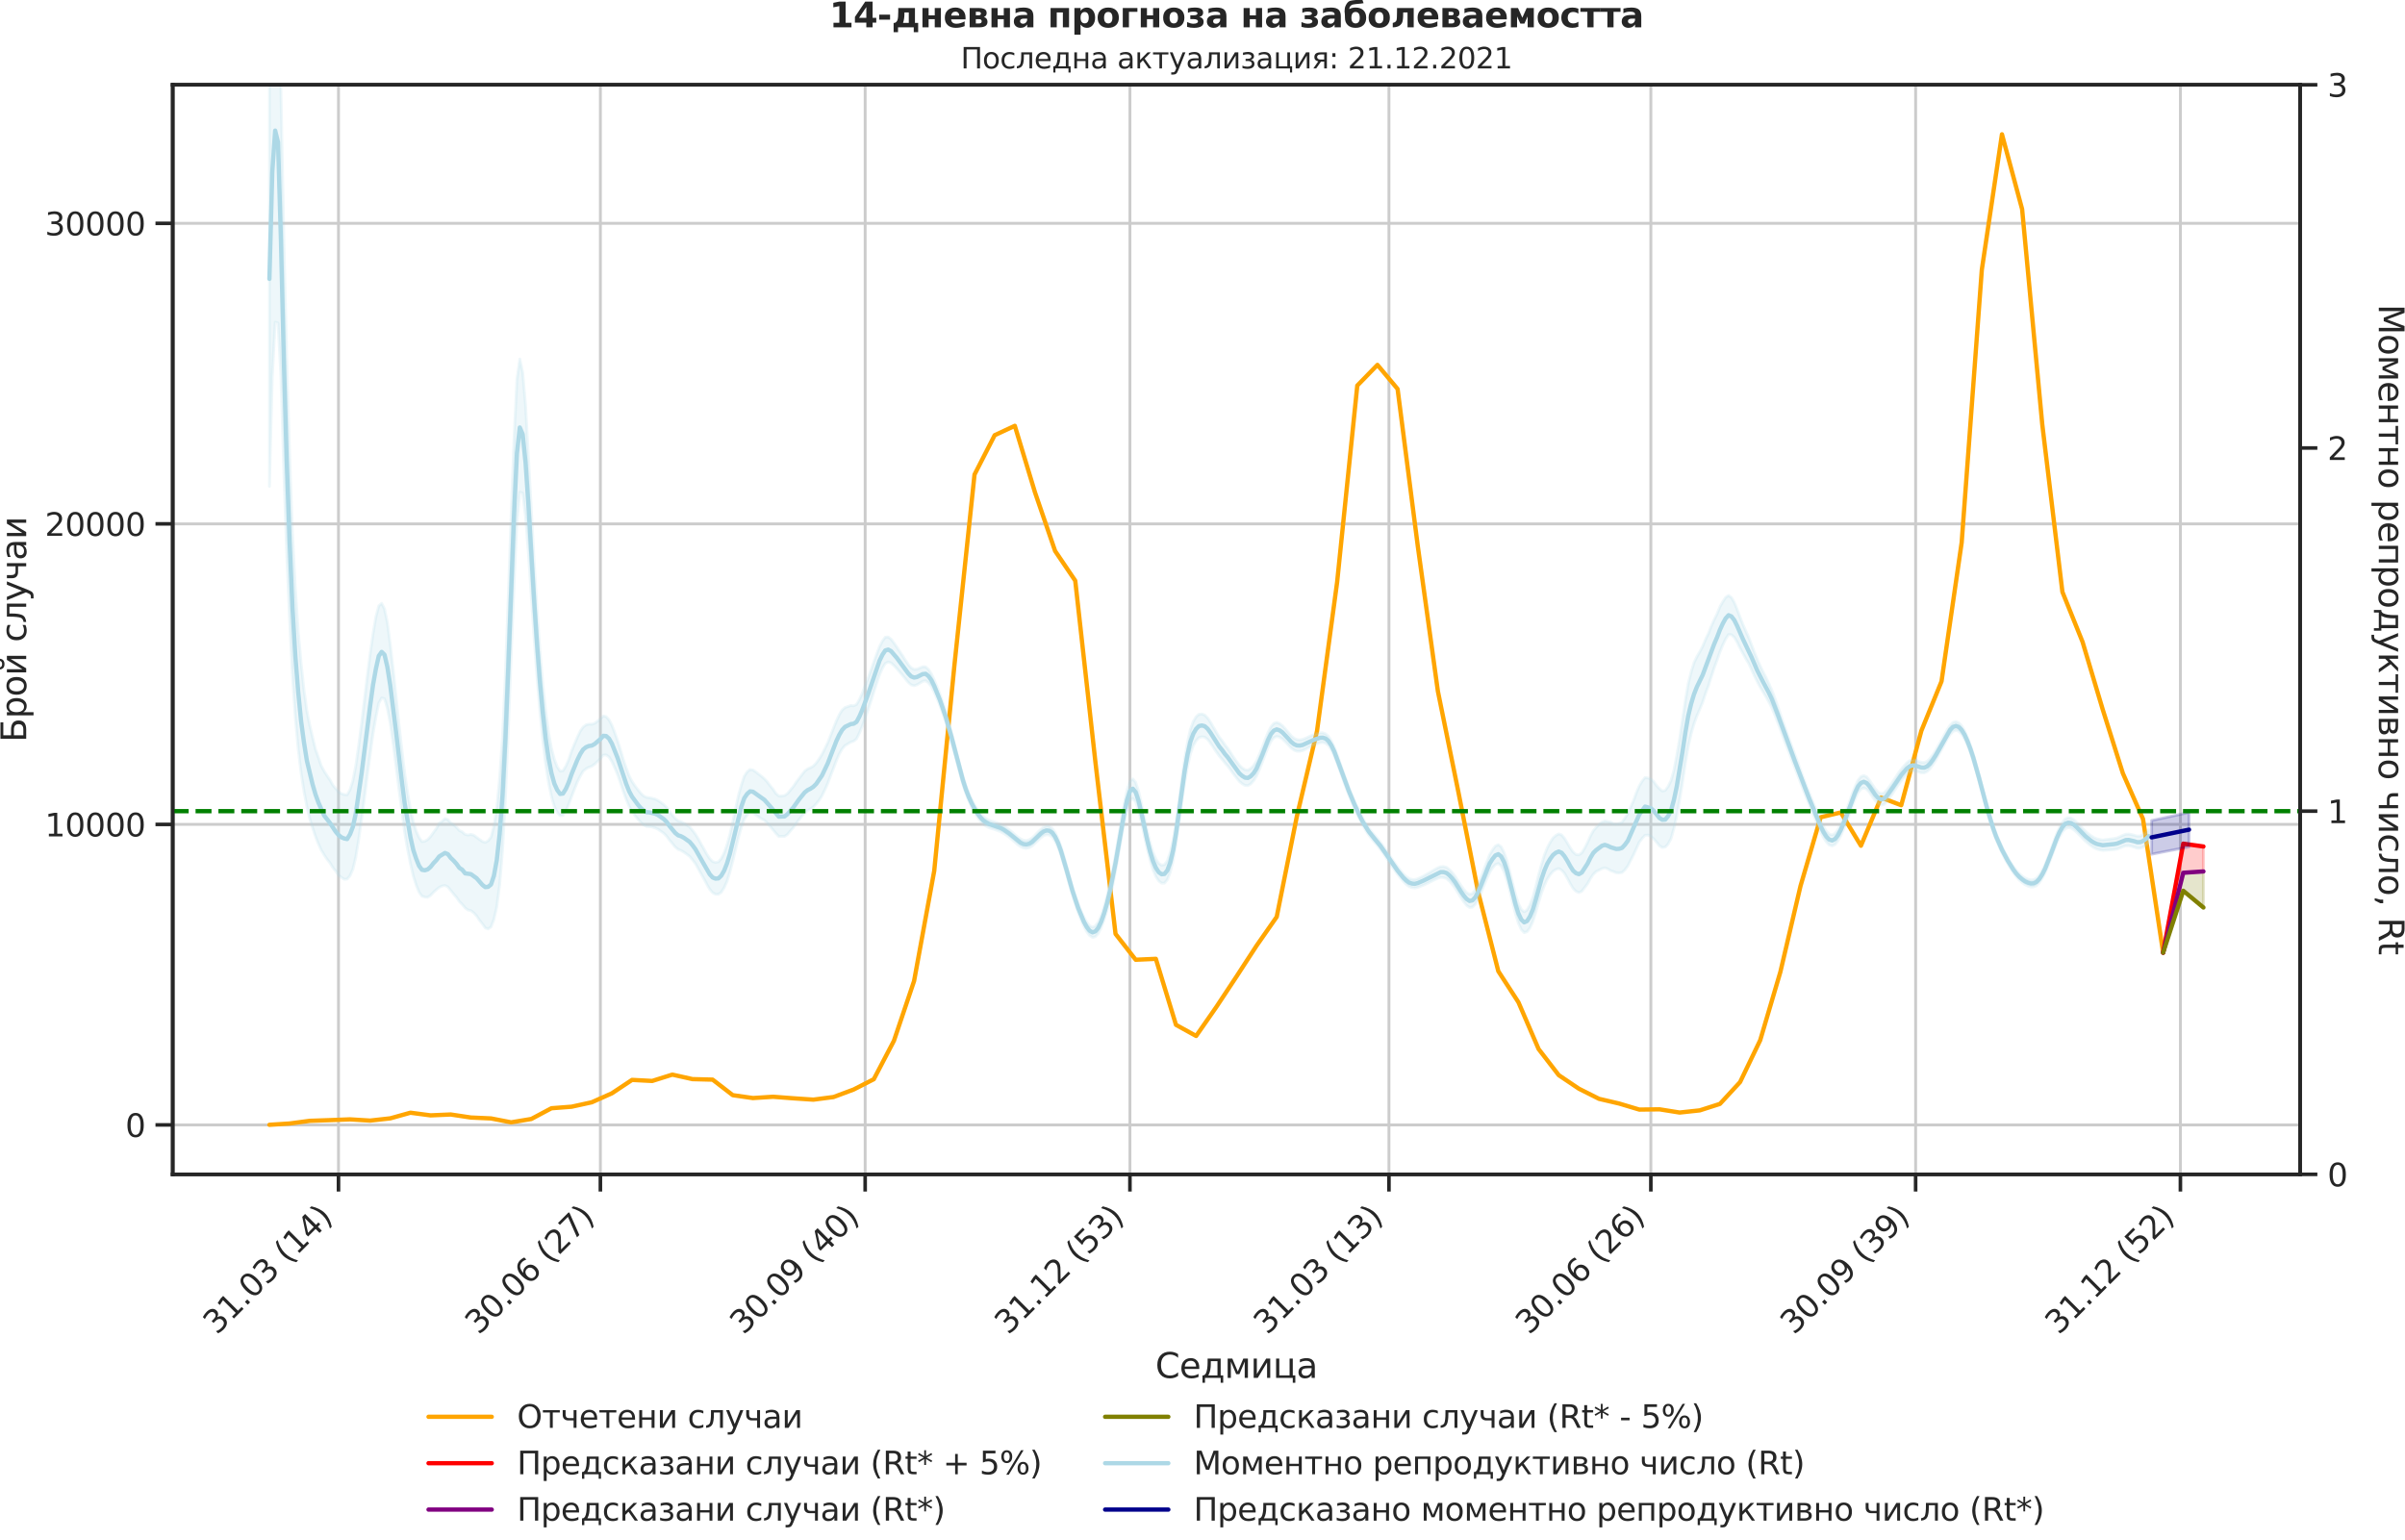 <?xml version="1.0" encoding="utf-8" standalone="no"?>
<!DOCTYPE svg PUBLIC "-//W3C//DTD SVG 1.1//EN"
  "http://www.w3.org/Graphics/SVG/1.1/DTD/svg11.dtd">
<svg xmlns:xlink="http://www.w3.org/1999/xlink" width="836.966pt" height="535.945pt" viewBox="0 0 836.966 535.945" xmlns="http://www.w3.org/2000/svg" version="1.1">
 <defs>
  <style type="text/css">*{stroke-linejoin: round; stroke-linecap: butt}</style>
 </defs>
 <g id="figure_1">
  <g id="patch_1">
   <path d="M 0 535.945 
L 836.966 535.945 
L 836.966 0 
L 0 0 
L 0 535.945 
z
" style="fill: none"/>
  </g>
  <g id="axes_1">
   <g id="patch_2">
    <path d="M 60.108 408.721 
L 800.467 408.721 
L 800.467 29.51 
L 60.108 29.51 
L 60.108 408.721 
z
" style="fill: none"/>
   </g>
   <g id="matplotlib.axis_1">
    <g id="xtick_1">
     <g id="line2d_1">
      <path d="M 117.798 408.721 
L 117.798 29.51 
" clip-path="url(#pebb8e313ec)" style="fill: none; stroke: #cccccc; stroke-linecap: round"/>
     </g>
     <g id="line2d_2">
      <defs>
       <path id="m25931bf40d" d="M 0 0 
L 0 6 
" style="stroke: #262626; stroke-width: 1.25"/>
      </defs>
      <g>
       <use xlink:href="#m25931bf40d" x="117.798" y="408.721" style="fill: #262626; stroke: #262626; stroke-width: 1.25"/>
      </g>
     </g>
     <g id="text_1">
      <!-- 31.03 (14) -->
      <g style="fill: #262626" transform="translate(75.474 464.838)rotate(-45)scale(0.11 -0.11)">
       <defs>
        <path id="DejaVuSans-33" d="M 2597 2516 
Q 3050 2419 3304 2112 
Q 3559 1806 3559 1356 
Q 3559 666 3084 287 
Q 2609 -91 1734 -91 
Q 1441 -91 1130 -33 
Q 819 25 488 141 
L 488 750 
Q 750 597 1062 519 
Q 1375 441 1716 441 
Q 2309 441 2620 675 
Q 2931 909 2931 1356 
Q 2931 1769 2642 2001 
Q 2353 2234 1838 2234 
L 1294 2234 
L 1294 2753 
L 1863 2753 
Q 2328 2753 2575 2939 
Q 2822 3125 2822 3475 
Q 2822 3834 2567 4026 
Q 2313 4219 1838 4219 
Q 1578 4219 1281 4162 
Q 984 4106 628 3988 
L 628 4550 
Q 988 4650 1302 4700 
Q 1616 4750 1894 4750 
Q 2613 4750 3031 4423 
Q 3450 4097 3450 3541 
Q 3450 3153 3228 2886 
Q 3006 2619 2597 2516 
z
" transform="scale(0.016)"/>
        <path id="DejaVuSans-31" d="M 794 531 
L 1825 531 
L 1825 4091 
L 703 3866 
L 703 4441 
L 1819 4666 
L 2450 4666 
L 2450 531 
L 3481 531 
L 3481 0 
L 794 0 
L 794 531 
z
" transform="scale(0.016)"/>
        <path id="DejaVuSans-2e" d="M 684 794 
L 1344 794 
L 1344 0 
L 684 0 
L 684 794 
z
" transform="scale(0.016)"/>
        <path id="DejaVuSans-30" d="M 2034 4250 
Q 1547 4250 1301 3770 
Q 1056 3291 1056 2328 
Q 1056 1369 1301 889 
Q 1547 409 2034 409 
Q 2525 409 2770 889 
Q 3016 1369 3016 2328 
Q 3016 3291 2770 3770 
Q 2525 4250 2034 4250 
z
M 2034 4750 
Q 2819 4750 3233 4129 
Q 3647 3509 3647 2328 
Q 3647 1150 3233 529 
Q 2819 -91 2034 -91 
Q 1250 -91 836 529 
Q 422 1150 422 2328 
Q 422 3509 836 4129 
Q 1250 4750 2034 4750 
z
" transform="scale(0.016)"/>
        <path id="DejaVuSans-20" transform="scale(0.016)"/>
        <path id="DejaVuSans-28" d="M 1984 4856 
Q 1566 4138 1362 3434 
Q 1159 2731 1159 2009 
Q 1159 1288 1364 580 
Q 1569 -128 1984 -844 
L 1484 -844 
Q 1016 -109 783 600 
Q 550 1309 550 2009 
Q 550 2706 781 3412 
Q 1013 4119 1484 4856 
L 1984 4856 
z
" transform="scale(0.016)"/>
        <path id="DejaVuSans-34" d="M 2419 4116 
L 825 1625 
L 2419 1625 
L 2419 4116 
z
M 2253 4666 
L 3047 4666 
L 3047 1625 
L 3713 1625 
L 3713 1100 
L 3047 1100 
L 3047 0 
L 2419 0 
L 2419 1100 
L 313 1100 
L 313 1709 
L 2253 4666 
z
" transform="scale(0.016)"/>
        <path id="DejaVuSans-29" d="M 513 4856 
L 1013 4856 
Q 1481 4119 1714 3412 
Q 1947 2706 1947 2009 
Q 1947 1309 1714 600 
Q 1481 -109 1013 -844 
L 513 -844 
Q 928 -128 1133 580 
Q 1338 1288 1338 2009 
Q 1338 2731 1133 3434 
Q 928 4138 513 4856 
z
" transform="scale(0.016)"/>
       </defs>
       <use xlink:href="#DejaVuSans-33"/>
       <use xlink:href="#DejaVuSans-31" x="63.623"/>
       <use xlink:href="#DejaVuSans-2e" x="127.246"/>
       <use xlink:href="#DejaVuSans-30" x="159.033"/>
       <use xlink:href="#DejaVuSans-33" x="222.656"/>
       <use xlink:href="#DejaVuSans-20" x="286.279"/>
       <use xlink:href="#DejaVuSans-28" x="318.066"/>
       <use xlink:href="#DejaVuSans-31" x="357.08"/>
       <use xlink:href="#DejaVuSans-34" x="420.703"/>
       <use xlink:href="#DejaVuSans-29" x="484.326"/>
      </g>
     </g>
    </g>
    <g id="xtick_2">
     <g id="line2d_3">
      <path d="M 208.941 408.721 
L 208.941 29.51 
" clip-path="url(#pebb8e313ec)" style="fill: none; stroke: #cccccc; stroke-linecap: round"/>
     </g>
     <g id="line2d_4">
      <g>
       <use xlink:href="#m25931bf40d" x="208.941" y="408.721" style="fill: #262626; stroke: #262626; stroke-width: 1.25"/>
      </g>
     </g>
     <g id="text_2">
      <!-- 30.06 (27) -->
      <g style="fill: #262626" transform="translate(166.616 464.838)rotate(-45)scale(0.11 -0.11)">
       <defs>
        <path id="DejaVuSans-36" d="M 2113 2584 
Q 1688 2584 1439 2293 
Q 1191 2003 1191 1497 
Q 1191 994 1439 701 
Q 1688 409 2113 409 
Q 2538 409 2786 701 
Q 3034 994 3034 1497 
Q 3034 2003 2786 2293 
Q 2538 2584 2113 2584 
z
M 3366 4563 
L 3366 3988 
Q 3128 4100 2886 4159 
Q 2644 4219 2406 4219 
Q 1781 4219 1451 3797 
Q 1122 3375 1075 2522 
Q 1259 2794 1537 2939 
Q 1816 3084 2150 3084 
Q 2853 3084 3261 2657 
Q 3669 2231 3669 1497 
Q 3669 778 3244 343 
Q 2819 -91 2113 -91 
Q 1303 -91 875 529 
Q 447 1150 447 2328 
Q 447 3434 972 4092 
Q 1497 4750 2381 4750 
Q 2619 4750 2861 4703 
Q 3103 4656 3366 4563 
z
" transform="scale(0.016)"/>
        <path id="DejaVuSans-32" d="M 1228 531 
L 3431 531 
L 3431 0 
L 469 0 
L 469 531 
Q 828 903 1448 1529 
Q 2069 2156 2228 2338 
Q 2531 2678 2651 2914 
Q 2772 3150 2772 3378 
Q 2772 3750 2511 3984 
Q 2250 4219 1831 4219 
Q 1534 4219 1204 4116 
Q 875 4013 500 3803 
L 500 4441 
Q 881 4594 1212 4672 
Q 1544 4750 1819 4750 
Q 2544 4750 2975 4387 
Q 3406 4025 3406 3419 
Q 3406 3131 3298 2873 
Q 3191 2616 2906 2266 
Q 2828 2175 2409 1742 
Q 1991 1309 1228 531 
z
" transform="scale(0.016)"/>
        <path id="DejaVuSans-37" d="M 525 4666 
L 3525 4666 
L 3525 4397 
L 1831 0 
L 1172 0 
L 2766 4134 
L 525 4134 
L 525 4666 
z
" transform="scale(0.016)"/>
       </defs>
       <use xlink:href="#DejaVuSans-33"/>
       <use xlink:href="#DejaVuSans-30" x="63.623"/>
       <use xlink:href="#DejaVuSans-2e" x="127.246"/>
       <use xlink:href="#DejaVuSans-30" x="159.033"/>
       <use xlink:href="#DejaVuSans-36" x="222.656"/>
       <use xlink:href="#DejaVuSans-20" x="286.279"/>
       <use xlink:href="#DejaVuSans-28" x="318.066"/>
       <use xlink:href="#DejaVuSans-32" x="357.08"/>
       <use xlink:href="#DejaVuSans-37" x="420.703"/>
       <use xlink:href="#DejaVuSans-29" x="484.326"/>
      </g>
     </g>
    </g>
    <g id="xtick_3">
     <g id="line2d_5">
      <path d="M 301.085 408.721 
L 301.085 29.51 
" clip-path="url(#pebb8e313ec)" style="fill: none; stroke: #cccccc; stroke-linecap: round"/>
     </g>
     <g id="line2d_6">
      <g>
       <use xlink:href="#m25931bf40d" x="301.085" y="408.721" style="fill: #262626; stroke: #262626; stroke-width: 1.25"/>
      </g>
     </g>
     <g id="text_3">
      <!-- 30.09 (40) -->
      <g style="fill: #262626" transform="translate(258.761 464.838)rotate(-45)scale(0.11 -0.11)">
       <defs>
        <path id="DejaVuSans-39" d="M 703 97 
L 703 672 
Q 941 559 1184 500 
Q 1428 441 1663 441 
Q 2288 441 2617 861 
Q 2947 1281 2994 2138 
Q 2813 1869 2534 1725 
Q 2256 1581 1919 1581 
Q 1219 1581 811 2004 
Q 403 2428 403 3163 
Q 403 3881 828 4315 
Q 1253 4750 1959 4750 
Q 2769 4750 3195 4129 
Q 3622 3509 3622 2328 
Q 3622 1225 3098 567 
Q 2575 -91 1691 -91 
Q 1453 -91 1209 -44 
Q 966 3 703 97 
z
M 1959 2075 
Q 2384 2075 2632 2365 
Q 2881 2656 2881 3163 
Q 2881 3666 2632 3958 
Q 2384 4250 1959 4250 
Q 1534 4250 1286 3958 
Q 1038 3666 1038 3163 
Q 1038 2656 1286 2365 
Q 1534 2075 1959 2075 
z
" transform="scale(0.016)"/>
       </defs>
       <use xlink:href="#DejaVuSans-33"/>
       <use xlink:href="#DejaVuSans-30" x="63.623"/>
       <use xlink:href="#DejaVuSans-2e" x="127.246"/>
       <use xlink:href="#DejaVuSans-30" x="159.033"/>
       <use xlink:href="#DejaVuSans-39" x="222.656"/>
       <use xlink:href="#DejaVuSans-20" x="286.279"/>
       <use xlink:href="#DejaVuSans-28" x="318.066"/>
       <use xlink:href="#DejaVuSans-34" x="357.08"/>
       <use xlink:href="#DejaVuSans-30" x="420.703"/>
       <use xlink:href="#DejaVuSans-29" x="484.326"/>
      </g>
     </g>
    </g>
    <g id="xtick_4">
     <g id="line2d_7">
      <path d="M 393.229 408.721 
L 393.229 29.51 
" clip-path="url(#pebb8e313ec)" style="fill: none; stroke: #cccccc; stroke-linecap: round"/>
     </g>
     <g id="line2d_8">
      <g>
       <use xlink:href="#m25931bf40d" x="393.229" y="408.721" style="fill: #262626; stroke: #262626; stroke-width: 1.25"/>
      </g>
     </g>
     <g id="text_4">
      <!-- 31.12 (53) -->
      <g style="fill: #262626" transform="translate(350.905 464.838)rotate(-45)scale(0.11 -0.11)">
       <defs>
        <path id="DejaVuSans-35" d="M 691 4666 
L 3169 4666 
L 3169 4134 
L 1269 4134 
L 1269 2991 
Q 1406 3038 1543 3061 
Q 1681 3084 1819 3084 
Q 2600 3084 3056 2656 
Q 3513 2228 3513 1497 
Q 3513 744 3044 326 
Q 2575 -91 1722 -91 
Q 1428 -91 1123 -41 
Q 819 9 494 109 
L 494 744 
Q 775 591 1075 516 
Q 1375 441 1709 441 
Q 2250 441 2565 725 
Q 2881 1009 2881 1497 
Q 2881 1984 2565 2268 
Q 2250 2553 1709 2553 
Q 1456 2553 1204 2497 
Q 953 2441 691 2322 
L 691 4666 
z
" transform="scale(0.016)"/>
       </defs>
       <use xlink:href="#DejaVuSans-33"/>
       <use xlink:href="#DejaVuSans-31" x="63.623"/>
       <use xlink:href="#DejaVuSans-2e" x="127.246"/>
       <use xlink:href="#DejaVuSans-31" x="159.033"/>
       <use xlink:href="#DejaVuSans-32" x="222.656"/>
       <use xlink:href="#DejaVuSans-20" x="286.279"/>
       <use xlink:href="#DejaVuSans-28" x="318.066"/>
       <use xlink:href="#DejaVuSans-35" x="357.08"/>
       <use xlink:href="#DejaVuSans-33" x="420.703"/>
       <use xlink:href="#DejaVuSans-29" x="484.326"/>
      </g>
     </g>
    </g>
    <g id="xtick_5">
     <g id="line2d_9">
      <path d="M 483.371 408.721 
L 483.371 29.51 
" clip-path="url(#pebb8e313ec)" style="fill: none; stroke: #cccccc; stroke-linecap: round"/>
     </g>
     <g id="line2d_10">
      <g>
       <use xlink:href="#m25931bf40d" x="483.371" y="408.721" style="fill: #262626; stroke: #262626; stroke-width: 1.25"/>
      </g>
     </g>
     <g id="text_5">
      <!-- 31.03 (13) -->
      <g style="fill: #262626" transform="translate(441.046 464.838)rotate(-45)scale(0.11 -0.11)">
       <use xlink:href="#DejaVuSans-33"/>
       <use xlink:href="#DejaVuSans-31" x="63.623"/>
       <use xlink:href="#DejaVuSans-2e" x="127.246"/>
       <use xlink:href="#DejaVuSans-30" x="159.033"/>
       <use xlink:href="#DejaVuSans-33" x="222.656"/>
       <use xlink:href="#DejaVuSans-20" x="286.279"/>
       <use xlink:href="#DejaVuSans-28" x="318.066"/>
       <use xlink:href="#DejaVuSans-31" x="357.08"/>
       <use xlink:href="#DejaVuSans-33" x="420.703"/>
       <use xlink:href="#DejaVuSans-29" x="484.326"/>
      </g>
     </g>
    </g>
    <g id="xtick_6">
     <g id="line2d_11">
      <path d="M 574.513 408.721 
L 574.513 29.51 
" clip-path="url(#pebb8e313ec)" style="fill: none; stroke: #cccccc; stroke-linecap: round"/>
     </g>
     <g id="line2d_12">
      <g>
       <use xlink:href="#m25931bf40d" x="574.513" y="408.721" style="fill: #262626; stroke: #262626; stroke-width: 1.25"/>
      </g>
     </g>
     <g id="text_6">
      <!-- 30.06 (26) -->
      <g style="fill: #262626" transform="translate(532.189 464.838)rotate(-45)scale(0.11 -0.11)">
       <use xlink:href="#DejaVuSans-33"/>
       <use xlink:href="#DejaVuSans-30" x="63.623"/>
       <use xlink:href="#DejaVuSans-2e" x="127.246"/>
       <use xlink:href="#DejaVuSans-30" x="159.033"/>
       <use xlink:href="#DejaVuSans-36" x="222.656"/>
       <use xlink:href="#DejaVuSans-20" x="286.279"/>
       <use xlink:href="#DejaVuSans-28" x="318.066"/>
       <use xlink:href="#DejaVuSans-32" x="357.08"/>
       <use xlink:href="#DejaVuSans-36" x="420.703"/>
       <use xlink:href="#DejaVuSans-29" x="484.326"/>
      </g>
     </g>
    </g>
    <g id="xtick_7">
     <g id="line2d_13">
      <path d="M 666.658 408.721 
L 666.658 29.51 
" clip-path="url(#pebb8e313ec)" style="fill: none; stroke: #cccccc; stroke-linecap: round"/>
     </g>
     <g id="line2d_14">
      <g>
       <use xlink:href="#m25931bf40d" x="666.658" y="408.721" style="fill: #262626; stroke: #262626; stroke-width: 1.25"/>
      </g>
     </g>
     <g id="text_7">
      <!-- 30.09 (39) -->
      <g style="fill: #262626" transform="translate(624.334 464.838)rotate(-45)scale(0.11 -0.11)">
       <use xlink:href="#DejaVuSans-33"/>
       <use xlink:href="#DejaVuSans-30" x="63.623"/>
       <use xlink:href="#DejaVuSans-2e" x="127.246"/>
       <use xlink:href="#DejaVuSans-30" x="159.033"/>
       <use xlink:href="#DejaVuSans-39" x="222.656"/>
       <use xlink:href="#DejaVuSans-20" x="286.279"/>
       <use xlink:href="#DejaVuSans-28" x="318.066"/>
       <use xlink:href="#DejaVuSans-33" x="357.08"/>
       <use xlink:href="#DejaVuSans-39" x="420.703"/>
       <use xlink:href="#DejaVuSans-29" x="484.326"/>
      </g>
     </g>
    </g>
    <g id="xtick_8">
     <g id="line2d_15">
      <path d="M 758.802 408.721 
L 758.802 29.51 
" clip-path="url(#pebb8e313ec)" style="fill: none; stroke: #cccccc; stroke-linecap: round"/>
     </g>
     <g id="line2d_16">
      <g>
       <use xlink:href="#m25931bf40d" x="758.802" y="408.721" style="fill: #262626; stroke: #262626; stroke-width: 1.25"/>
      </g>
     </g>
     <g id="text_8">
      <!-- 31.12 (52) -->
      <g style="fill: #262626" transform="translate(716.478 464.838)rotate(-45)scale(0.11 -0.11)">
       <use xlink:href="#DejaVuSans-33"/>
       <use xlink:href="#DejaVuSans-31" x="63.623"/>
       <use xlink:href="#DejaVuSans-2e" x="127.246"/>
       <use xlink:href="#DejaVuSans-31" x="159.033"/>
       <use xlink:href="#DejaVuSans-32" x="222.656"/>
       <use xlink:href="#DejaVuSans-20" x="286.279"/>
       <use xlink:href="#DejaVuSans-28" x="318.066"/>
       <use xlink:href="#DejaVuSans-35" x="357.08"/>
       <use xlink:href="#DejaVuSans-32" x="420.703"/>
       <use xlink:href="#DejaVuSans-29" x="484.326"/>
      </g>
     </g>
    </g>
    <g id="text_9">
     <!-- Седмица -->
     <g style="fill: #262626" transform="translate(402.072 479.573)scale(0.12 -0.12)">
      <defs>
       <path id="DejaVuSans-421" d="M 4122 4306 
L 4122 3641 
Q 3803 3938 3442 4084 
Q 3081 4231 2675 4231 
Q 1875 4231 1450 3742 
Q 1025 3253 1025 2328 
Q 1025 1406 1450 917 
Q 1875 428 2675 428 
Q 3081 428 3442 575 
Q 3803 722 4122 1019 
L 4122 359 
Q 3791 134 3420 21 
Q 3050 -91 2638 -91 
Q 1578 -91 968 557 
Q 359 1206 359 2328 
Q 359 3453 968 4101 
Q 1578 4750 2638 4750 
Q 3056 4750 3426 4639 
Q 3797 4528 4122 4306 
z
" transform="scale(0.016)"/>
       <path id="DejaVuSans-435" d="M 3597 1894 
L 3597 1613 
L 953 1613 
Q 991 1019 1311 708 
Q 1631 397 2203 397 
Q 2534 397 2845 478 
Q 3156 559 3463 722 
L 3463 178 
Q 3153 47 2828 -22 
Q 2503 -91 2169 -91 
Q 1331 -91 842 396 
Q 353 884 353 1716 
Q 353 2575 817 3079 
Q 1281 3584 2069 3584 
Q 2775 3584 3186 3129 
Q 3597 2675 3597 1894 
z
M 3022 2063 
Q 3016 2534 2758 2815 
Q 2500 3097 2075 3097 
Q 1594 3097 1305 2825 
Q 1016 2553 972 2059 
L 3022 2063 
z
" transform="scale(0.016)"/>
       <path id="DejaVuSans-434" d="M 1384 459 
L 3053 459 
L 3053 3041 
L 1844 3041 
L 1844 2603 
Q 1844 1316 1475 628 
L 1384 459 
z
M 550 459 
Q 834 584 959 850 
Q 1266 1509 1266 2838 
L 1266 3500 
L 3631 3500 
L 3631 459 
L 4091 459 
L 4091 -884 
L 3631 -884 
L 3631 0 
L 794 0 
L 794 -884 
L 334 -884 
L 334 459 
L 550 459 
z
" transform="scale(0.016)"/>
       <path id="DejaVuSans-43c" d="M 581 3500 
L 1422 3500 
L 2416 1156 
L 3413 3500 
L 4247 3500 
L 4247 0 
L 3669 0 
L 3669 2950 
L 2703 672 
L 2128 672 
L 1159 2950 
L 1159 0 
L 581 0 
L 581 3500 
z
" transform="scale(0.016)"/>
       <path id="DejaVuSans-438" d="M 3578 3500 
L 3578 0 
L 3006 0 
L 3006 2809 
L 1319 0 
L 581 0 
L 581 3500 
L 1153 3500 
L 1153 697 
L 2838 3500 
L 3578 3500 
z
" transform="scale(0.016)"/>
       <path id="DejaVuSans-446" d="M 3603 0 
L 581 0 
L 581 3500 
L 1159 3500 
L 1159 459 
L 3025 459 
L 3025 3500 
L 3603 3500 
L 3603 459 
L 4063 459 
L 4063 -884 
L 3603 -884 
L 3603 0 
z
" transform="scale(0.016)"/>
       <path id="DejaVuSans-430" d="M 2194 1759 
Q 1497 1759 1228 1600 
Q 959 1441 959 1056 
Q 959 750 1161 570 
Q 1363 391 1709 391 
Q 2188 391 2477 730 
Q 2766 1069 2766 1631 
L 2766 1759 
L 2194 1759 
z
M 3341 1997 
L 3341 0 
L 2766 0 
L 2766 531 
Q 2569 213 2275 61 
Q 1981 -91 1556 -91 
Q 1019 -91 701 211 
Q 384 513 384 1019 
Q 384 1609 779 1909 
Q 1175 2209 1959 2209 
L 2766 2209 
L 2766 2266 
Q 2766 2663 2505 2880 
Q 2244 3097 1772 3097 
Q 1472 3097 1187 3025 
Q 903 2953 641 2809 
L 641 3341 
Q 956 3463 1253 3523 
Q 1550 3584 1831 3584 
Q 2591 3584 2966 3190 
Q 3341 2797 3341 1997 
z
" transform="scale(0.016)"/>
      </defs>
      <use xlink:href="#DejaVuSans-421"/>
      <use xlink:href="#DejaVuSans-435" x="69.824"/>
      <use xlink:href="#DejaVuSans-434" x="131.348"/>
      <use xlink:href="#DejaVuSans-43c" x="200.488"/>
      <use xlink:href="#DejaVuSans-438" x="275.928"/>
      <use xlink:href="#DejaVuSans-446" x="340.918"/>
      <use xlink:href="#DejaVuSans-430" x="408.984"/>
     </g>
    </g>
   </g>
   <g id="matplotlib.axis_2">
    <g id="ytick_1">
     <g id="line2d_17">
      <path d="M 60.108 391.526 
L 800.467 391.526 
" clip-path="url(#pebb8e313ec)" style="fill: none; stroke: #cccccc; stroke-linecap: round"/>
     </g>
     <g id="line2d_18">
      <defs>
       <path id="m5a20bf94f4" d="M 0 0 
L -6 0 
" style="stroke: #262626; stroke-width: 1.25"/>
      </defs>
      <g>
       <use xlink:href="#m5a20bf94f4" x="60.108" y="391.526" style="fill: #262626; stroke: #262626; stroke-width: 1.25"/>
      </g>
     </g>
     <g id="text_10">
      <!-- 0 -->
      <g style="fill: #262626" transform="translate(43.609 395.705)scale(0.11 -0.11)">
       <use xlink:href="#DejaVuSans-30"/>
      </g>
     </g>
    </g>
    <g id="ytick_2">
     <g id="line2d_19">
      <path d="M 60.108 286.927 
L 800.467 286.927 
" clip-path="url(#pebb8e313ec)" style="fill: none; stroke: #cccccc; stroke-linecap: round"/>
     </g>
     <g id="line2d_20">
      <g>
       <use xlink:href="#m5a20bf94f4" x="60.108" y="286.927" style="fill: #262626; stroke: #262626; stroke-width: 1.25"/>
      </g>
     </g>
     <g id="text_11">
      <!-- 10000 -->
      <g style="fill: #262626" transform="translate(15.614 291.106)scale(0.11 -0.11)">
       <use xlink:href="#DejaVuSans-31"/>
       <use xlink:href="#DejaVuSans-30" x="63.623"/>
       <use xlink:href="#DejaVuSans-30" x="127.246"/>
       <use xlink:href="#DejaVuSans-30" x="190.869"/>
       <use xlink:href="#DejaVuSans-30" x="254.492"/>
      </g>
     </g>
    </g>
    <g id="ytick_3">
     <g id="line2d_21">
      <path d="M 60.108 182.328 
L 800.467 182.328 
" clip-path="url(#pebb8e313ec)" style="fill: none; stroke: #cccccc; stroke-linecap: round"/>
     </g>
     <g id="line2d_22">
      <g>
       <use xlink:href="#m5a20bf94f4" x="60.108" y="182.328" style="fill: #262626; stroke: #262626; stroke-width: 1.25"/>
      </g>
     </g>
     <g id="text_12">
      <!-- 20000 -->
      <g style="fill: #262626" transform="translate(15.614 186.507)scale(0.11 -0.11)">
       <use xlink:href="#DejaVuSans-32"/>
       <use xlink:href="#DejaVuSans-30" x="63.623"/>
       <use xlink:href="#DejaVuSans-30" x="127.246"/>
       <use xlink:href="#DejaVuSans-30" x="190.869"/>
       <use xlink:href="#DejaVuSans-30" x="254.492"/>
      </g>
     </g>
    </g>
    <g id="ytick_4">
     <g id="line2d_23">
      <path d="M 60.108 77.729 
L 800.467 77.729 
" clip-path="url(#pebb8e313ec)" style="fill: none; stroke: #cccccc; stroke-linecap: round"/>
     </g>
     <g id="line2d_24">
      <g>
       <use xlink:href="#m5a20bf94f4" x="60.108" y="77.729" style="fill: #262626; stroke: #262626; stroke-width: 1.25"/>
      </g>
     </g>
     <g id="text_13">
      <!-- 30000 -->
      <g style="fill: #262626" transform="translate(15.614 81.908)scale(0.11 -0.11)">
       <use xlink:href="#DejaVuSans-33"/>
       <use xlink:href="#DejaVuSans-30" x="63.623"/>
       <use xlink:href="#DejaVuSans-30" x="127.246"/>
       <use xlink:href="#DejaVuSans-30" x="190.869"/>
       <use xlink:href="#DejaVuSans-30" x="254.492"/>
      </g>
     </g>
    </g>
    <g id="text_14">
     <!-- Брой случаи -->
     <g style="fill: #262626" transform="translate(9.118 258.325)rotate(-90)scale(0.12 -0.12)">
      <defs>
       <path id="DejaVuSans-411" d="M 3272 1372 
Q 3272 1806 3026 2017 
Q 2781 2228 2272 2228 
L 1259 2228 
L 1259 519 
L 2272 519 
Q 2781 519 3026 730 
Q 3272 941 3272 1372 
z
M 3609 4666 
L 3609 4147 
L 1259 4147 
L 1259 2747 
L 2303 2747 
Q 3088 2747 3513 2406 
Q 3938 2066 3938 1372 
Q 3938 681 3527 340 
Q 3116 0 2303 0 
L 628 0 
L 628 4666 
L 3609 4666 
z
" transform="scale(0.016)"/>
       <path id="DejaVuSans-440" d="M 1159 525 
L 1159 -1331 
L 581 -1331 
L 581 3500 
L 1159 3500 
L 1159 2969 
Q 1341 3281 1617 3432 
Q 1894 3584 2278 3584 
Q 2916 3584 3314 3078 
Q 3713 2572 3713 1747 
Q 3713 922 3314 415 
Q 2916 -91 2278 -91 
Q 1894 -91 1617 61 
Q 1341 213 1159 525 
z
M 3116 1747 
Q 3116 2381 2855 2742 
Q 2594 3103 2138 3103 
Q 1681 3103 1420 2742 
Q 1159 2381 1159 1747 
Q 1159 1113 1420 752 
Q 1681 391 2138 391 
Q 2594 391 2855 752 
Q 3116 1113 3116 1747 
z
" transform="scale(0.016)"/>
       <path id="DejaVuSans-43e" d="M 1959 3097 
Q 1497 3097 1228 2736 
Q 959 2375 959 1747 
Q 959 1119 1226 758 
Q 1494 397 1959 397 
Q 2419 397 2687 759 
Q 2956 1122 2956 1747 
Q 2956 2369 2687 2733 
Q 2419 3097 1959 3097 
z
M 1959 3584 
Q 2709 3584 3137 3096 
Q 3566 2609 3566 1747 
Q 3566 888 3137 398 
Q 2709 -91 1959 -91 
Q 1206 -91 779 398 
Q 353 888 353 1747 
Q 353 2609 779 3096 
Q 1206 3584 1959 3584 
z
" transform="scale(0.016)"/>
       <path id="DejaVuSans-439" d="M 3578 3500 
L 3578 0 
L 3006 0 
L 3006 2809 
L 1319 0 
L 581 0 
L 581 3500 
L 1153 3500 
L 1153 697 
L 2838 3500 
L 3578 3500 
z
M 1102 4833 
L 1471 4833 
Q 1505 4599 1656 4481 
Q 1808 4364 2080 4364 
Q 2349 4364 2499 4480 
Q 2649 4596 2689 4833 
L 3058 4833 
Q 3027 4386 2780 4161 
Q 2533 3936 2080 3936 
Q 1627 3936 1380 4161 
Q 1133 4386 1102 4833 
z
" transform="scale(0.016)"/>
       <path id="DejaVuSans-441" d="M 3122 3366 
L 3122 2828 
Q 2878 2963 2633 3030 
Q 2388 3097 2138 3097 
Q 1578 3097 1268 2742 
Q 959 2388 959 1747 
Q 959 1106 1268 751 
Q 1578 397 2138 397 
Q 2388 397 2633 464 
Q 2878 531 3122 666 
L 3122 134 
Q 2881 22 2623 -34 
Q 2366 -91 2075 -91 
Q 1284 -91 818 406 
Q 353 903 353 1747 
Q 353 2603 823 3093 
Q 1294 3584 2113 3584 
Q 2378 3584 2631 3529 
Q 2884 3475 3122 3366 
z
" transform="scale(0.016)"/>
       <path id="DejaVuSans-43b" d="M 238 0 
L 238 478 
Q 806 566 981 959 
Q 1194 1513 1194 2928 
L 1194 3500 
L 3559 3500 
L 3559 0 
L 2984 0 
L 2984 3041 
L 1769 3041 
L 1769 2694 
Q 1769 1344 1494 738 
Q 1200 91 238 0 
z
" transform="scale(0.016)"/>
       <path id="DejaVuSans-443" d="M 2059 -325 
Q 1816 -950 1584 -1140 
Q 1353 -1331 966 -1331 
L 506 -1331 
L 506 -850 
L 844 -850 
Q 1081 -850 1212 -737 
Q 1344 -625 1503 -206 
L 1606 56 
L 191 3500 
L 800 3500 
L 1894 763 
L 2988 3500 
L 3597 3500 
L 2059 -325 
z
" transform="scale(0.016)"/>
       <path id="DejaVuSans-447" d="M 2625 0 
L 2625 1472 
L 1553 1472 
Q 1075 1472 756 1769 
Q 469 2038 469 2613 
L 469 3500 
L 1044 3500 
L 1044 2666 
Q 1044 2300 1206 2116 
Q 1372 1931 1697 1931 
L 2625 1931 
L 2625 3500 
L 3200 3500 
L 3200 0 
L 2625 0 
z
" transform="scale(0.016)"/>
      </defs>
      <use xlink:href="#DejaVuSans-411"/>
      <use xlink:href="#DejaVuSans-440" x="68.604"/>
      <use xlink:href="#DejaVuSans-43e" x="132.08"/>
      <use xlink:href="#DejaVuSans-439" x="193.262"/>
      <use xlink:href="#DejaVuSans-20" x="258.252"/>
      <use xlink:href="#DejaVuSans-441" x="290.039"/>
      <use xlink:href="#DejaVuSans-43b" x="345.02"/>
      <use xlink:href="#DejaVuSans-443" x="408.936"/>
      <use xlink:href="#DejaVuSans-447" x="468.115"/>
      <use xlink:href="#DejaVuSans-430" x="527.197"/>
      <use xlink:href="#DejaVuSans-438" x="588.477"/>
     </g>
    </g>
   </g>
   <g id="PolyCollection_1">
    <defs>
     <path id="m9c079698c5" d="M 752.793 -204.385 
L 752.793 -204.385 
L 759.804 -242.303 
L 766.815 -241.325 
L 766.815 -232.648 
L 766.815 -232.648 
L 759.804 -232.177 
L 752.793 -204.385 
z
" style="stroke: #ff0000; stroke-opacity: 0.2"/>
    </defs>
    <g clip-path="url(#pebb8e313ec)">
     <use xlink:href="#m9c079698c5" x="0" y="535.945" style="fill: #ff0000; fill-opacity: 0.2; stroke: #ff0000; stroke-opacity: 0.2"/>
    </g>
   </g>
   <g id="PolyCollection_2">
    <defs>
     <path id="mff74917e24" d="M 752.793 -204.385 
L 752.793 -204.385 
L 759.804 -232.177 
L 766.815 -232.648 
L 766.815 -220.091 
L 766.815 -220.091 
L 759.804 -225.912 
L 752.793 -204.385 
z
" style="stroke: #808000; stroke-opacity: 0.2"/>
    </defs>
    <g clip-path="url(#pebb8e313ec)">
     <use xlink:href="#mff74917e24" x="0" y="535.945" style="fill: #808000; fill-opacity: 0.2; stroke: #808000; stroke-opacity: 0.2"/>
    </g>
   </g>
   <g id="line2d_25">
    <path d="M 93.76 391.484 
L 100.771 391.034 
L 107.782 390.103 
L 114.793 389.863 
L 121.804 389.591 
L 128.815 390.02 
L 135.826 389.235 
L 142.837 387.279 
L 149.848 388.2 
L 156.859 387.896 
L 163.87 388.953 
L 170.881 389.267 
L 177.892 390.626 
L 184.903 389.455 
L 191.914 385.721 
L 198.925 385.187 
L 205.936 383.65 
L 212.947 380.522 
L 219.958 375.857 
L 226.969 376.223 
L 233.98 374.016 
L 240.991 375.585 
L 248.002 375.763 
L 255.013 381.171 
L 262.024 382.175 
L 269.035 381.725 
L 276.046 382.258 
L 283.057 382.729 
L 290.068 381.819 
L 297.079 379.204 
L 304.09 375.616 
L 311.101 362.228 
L 318.112 341.433 
L 325.123 303.098 
L 332.134 231.678 
L 339.145 165.163 
L 346.156 151.471 
L 353.167 148.208 
L 360.178 171.345 
L 367.189 191.773 
L 374.2 202.118 
L 381.211 265.202 
L 388.222 325.053 
L 395.233 334.038 
L 402.244 333.724 
L 409.255 356.694 
L 416.266 360.565 
L 423.277 350.502 
L 430.288 339.917 
L 437.298 329.143 
L 444.309 319.112 
L 451.32 284.134 
L 458.331 254.449 
L 465.342 202.547 
L 472.353 134.192 
L 479.364 126.995 
L 486.375 135.374 
L 493.386 189.943 
L 500.397 240.569 
L 507.408 275.034 
L 514.419 310.504 
L 521.43 338.024 
L 528.441 348.849 
L 535.452 365.125 
L 542.463 374.204 
L 549.474 378.922 
L 556.485 382.447 
L 563.496 384.089 
L 570.507 386.191 
L 577.518 386.097 
L 584.529 387.216 
L 591.54 386.463 
L 598.551 384.214 
L 605.562 376.621 
L 612.573 362.039 
L 619.584 338.295 
L 626.595 308.38 
L 633.606 284.448 
L 640.617 282.774 
L 647.628 294.353 
L 654.639 277.586 
L 661.65 280.264 
L 668.661 254.334 
L 675.672 237.138 
L 682.683 188.834 
L 689.694 93.9 
L 696.705 46.747 
L 703.716 72.802 
L 710.727 147.674 
L 717.738 206.009 
L 724.749 223.404 
L 731.76 246.907 
L 738.771 269.124 
L 745.782 285.034 
L 752.793 331.559 
" clip-path="url(#pebb8e313ec)" style="fill: none; stroke: #ffa500; stroke-width: 1.5; stroke-linecap: round"/>
   </g>
   <g id="line2d_26">
    <path d="M 752.793 331.559 
L 759.804 293.642 
L 766.815 294.62 
" clip-path="url(#pebb8e313ec)" style="fill: none; stroke: #ff0000; stroke-width: 1.5; stroke-linecap: round"/>
   </g>
   <g id="line2d_27">
    <path d="M 752.793 331.559 
L 759.804 303.767 
L 766.815 303.297 
" clip-path="url(#pebb8e313ec)" style="fill: none; stroke: #800080; stroke-width: 1.5; stroke-linecap: round"/>
   </g>
   <g id="line2d_28">
    <path d="M 752.793 331.559 
L 759.804 310.033 
L 766.815 315.854 
" clip-path="url(#pebb8e313ec)" style="fill: none; stroke: #808000; stroke-width: 1.5; stroke-linecap: round"/>
   </g>
   <g id="patch_3">
    <path d="M 60.108 408.721 
L 60.108 29.51 
" style="fill: none; stroke: #262626; stroke-width: 1.25; stroke-linejoin: miter; stroke-linecap: square"/>
   </g>
   <g id="patch_4">
    <path d="M 800.467 408.721 
L 800.467 29.51 
" style="fill: none; stroke: #262626; stroke-width: 1.25; stroke-linejoin: miter; stroke-linecap: square"/>
   </g>
   <g id="patch_5">
    <path d="M 60.108 408.721 
L 800.467 408.721 
" style="fill: none; stroke: #262626; stroke-width: 1.25; stroke-linejoin: miter; stroke-linecap: square"/>
   </g>
   <g id="patch_6">
    <path d="M 60.108 29.51 
L 800.467 29.51 
" style="fill: none; stroke: #262626; stroke-width: 1.25; stroke-linejoin: miter; stroke-linecap: square"/>
   </g>
   <g id="text_15">
    <!-- Последна актуализация: 21.12.2021 -->
    <g style="fill: #262626" transform="translate(334.356 23.822)scale(0.1 -0.1)">
     <defs>
      <path id="DejaVuSans-41f" d="M 4184 4666 
L 4184 0 
L 3553 0 
L 3553 4134 
L 1259 4134 
L 1259 0 
L 628 0 
L 628 4666 
L 4184 4666 
z
" transform="scale(0.016)"/>
      <path id="DejaVuSans-43d" d="M 581 3500 
L 1159 3500 
L 1159 2072 
L 3025 2072 
L 3025 3500 
L 3603 3500 
L 3603 0 
L 3025 0 
L 3025 1613 
L 1159 1613 
L 1159 0 
L 581 0 
L 581 3500 
z
" transform="scale(0.016)"/>
      <path id="DejaVuSans-43a" d="M 581 3500 
L 1153 3500 
L 1153 1856 
L 2775 3500 
L 3481 3500 
L 2144 2147 
L 3653 0 
L 3009 0 
L 1769 1766 
L 1153 1141 
L 1153 0 
L 581 0 
L 581 3500 
z
" transform="scale(0.016)"/>
      <path id="DejaVuSans-442" d="M 188 3500 
L 3541 3500 
L 3541 3041 
L 2147 3041 
L 2147 0 
L 1581 0 
L 1581 3041 
L 188 3041 
L 188 3500 
z
" transform="scale(0.016)"/>
      <path id="DejaVuSans-437" d="M 2206 1888 
Q 2594 1813 2809 1584 
Q 3025 1356 3025 1019 
Q 3025 478 2622 193 
Q 2219 -91 1475 -91 
Q 1225 -91 961 -47 
Q 697 -3 416 84 
L 416 619 
Q 638 503 903 445 
Q 1169 388 1459 388 
Q 1931 388 2195 563 
Q 2459 738 2459 1019 
Q 2459 1294 2225 1461 
Q 1991 1628 1563 1628 
L 1100 1628 
L 1100 2103 
L 1584 2103 
Q 1947 2103 2158 2242 
Q 2369 2381 2369 2600 
Q 2369 2800 2151 2944 
Q 1934 3088 1563 3088 
Q 1341 3088 1089 3047 
Q 838 3006 534 2916 
L 534 3438 
Q 841 3513 1106 3550 
Q 1372 3588 1609 3588 
Q 2222 3588 2576 3342 
Q 2931 3097 2931 2656 
Q 2931 2366 2743 2164 
Q 2556 1963 2206 1888 
z
" transform="scale(0.016)"/>
      <path id="DejaVuSans-44f" d="M 1181 2491 
Q 1181 2231 1381 2084 
Q 1581 1938 1953 1938 
L 2728 1938 
L 2728 3041 
L 1953 3041 
Q 1581 3041 1381 2897 
Q 1181 2753 1181 2491 
z
M 363 0 
L 1431 1534 
Q 1069 1616 828 1830 
Q 588 2044 588 2491 
Q 588 2997 923 3248 
Q 1259 3500 1938 3500 
L 3306 3500 
L 3306 0 
L 2728 0 
L 2728 1478 
L 2013 1478 
L 981 0 
L 363 0 
z
" transform="scale(0.016)"/>
      <path id="DejaVuSans-3a" d="M 750 794 
L 1409 794 
L 1409 0 
L 750 0 
L 750 794 
z
M 750 3309 
L 1409 3309 
L 1409 2516 
L 750 2516 
L 750 3309 
z
" transform="scale(0.016)"/>
     </defs>
     <use xlink:href="#DejaVuSans-41f"/>
     <use xlink:href="#DejaVuSans-43e" x="75.195"/>
     <use xlink:href="#DejaVuSans-441" x="136.377"/>
     <use xlink:href="#DejaVuSans-43b" x="191.357"/>
     <use xlink:href="#DejaVuSans-435" x="255.273"/>
     <use xlink:href="#DejaVuSans-434" x="316.797"/>
     <use xlink:href="#DejaVuSans-43d" x="385.938"/>
     <use xlink:href="#DejaVuSans-430" x="451.318"/>
     <use xlink:href="#DejaVuSans-20" x="512.598"/>
     <use xlink:href="#DejaVuSans-430" x="544.385"/>
     <use xlink:href="#DejaVuSans-43a" x="605.664"/>
     <use xlink:href="#DejaVuSans-442" x="666.064"/>
     <use xlink:href="#DejaVuSans-443" x="724.316"/>
     <use xlink:href="#DejaVuSans-430" x="783.496"/>
     <use xlink:href="#DejaVuSans-43b" x="844.775"/>
     <use xlink:href="#DejaVuSans-438" x="908.691"/>
     <use xlink:href="#DejaVuSans-437" x="973.682"/>
     <use xlink:href="#DejaVuSans-430" x="1026.855"/>
     <use xlink:href="#DejaVuSans-446" x="1088.135"/>
     <use xlink:href="#DejaVuSans-438" x="1156.201"/>
     <use xlink:href="#DejaVuSans-44f" x="1221.191"/>
     <use xlink:href="#DejaVuSans-3a" x="1281.348"/>
     <use xlink:href="#DejaVuSans-20" x="1315.039"/>
     <use xlink:href="#DejaVuSans-32" x="1346.826"/>
     <use xlink:href="#DejaVuSans-31" x="1410.449"/>
     <use xlink:href="#DejaVuSans-2e" x="1474.072"/>
     <use xlink:href="#DejaVuSans-31" x="1505.859"/>
     <use xlink:href="#DejaVuSans-32" x="1569.482"/>
     <use xlink:href="#DejaVuSans-2e" x="1633.105"/>
     <use xlink:href="#DejaVuSans-32" x="1664.893"/>
     <use xlink:href="#DejaVuSans-30" x="1728.516"/>
     <use xlink:href="#DejaVuSans-32" x="1792.139"/>
     <use xlink:href="#DejaVuSans-31" x="1855.762"/>
    </g>
   </g>
   <g id="text_16">
    <!-- 14-дневна прогноза на заболеваемостта -->
    <g style="fill: #262626" transform="translate(288.619 9.51)scale(0.12 -0.12)">
     <defs>
      <path id="DejaVuSans-Bold-31" d="M 750 831 
L 1813 831 
L 1813 3847 
L 722 3622 
L 722 4441 
L 1806 4666 
L 2950 4666 
L 2950 831 
L 4013 831 
L 4013 0 
L 750 0 
L 750 831 
z
" transform="scale(0.016)"/>
      <path id="DejaVuSans-Bold-34" d="M 2356 3675 
L 1038 1722 
L 2356 1722 
L 2356 3675 
z
M 2156 4666 
L 3494 4666 
L 3494 1722 
L 4159 1722 
L 4159 850 
L 3494 850 
L 3494 0 
L 2356 0 
L 2356 850 
L 288 850 
L 288 1881 
L 2156 4666 
z
" transform="scale(0.016)"/>
      <path id="DejaVuSans-Bold-2d" d="M 347 2297 
L 2309 2297 
L 2309 1388 
L 347 1388 
L 347 2297 
z
" transform="scale(0.016)"/>
      <path id="DejaVuSans-Bold-434" d="M 547 800 
Q 903 919 1053 1314 
Q 1203 1709 1203 2838 
L 1203 3500 
L 4228 3500 
L 4228 800 
L 4809 800 
L 4809 -884 
L 4009 -884 
L 4009 0 
L 1159 0 
L 1159 -884 
L 359 -884 
L 359 800 
L 547 800 
z
M 3109 2700 
L 2322 2700 
L 2322 2603 
Q 2322 1456 2063 800 
L 3109 800 
L 3109 2700 
z
" transform="scale(0.016)"/>
      <path id="DejaVuSans-Bold-43d" d="M 538 3500 
L 1656 3500 
L 1656 2169 
L 2766 2169 
L 2766 3500 
L 3884 3500 
L 3884 0 
L 2766 0 
L 2766 1478 
L 1656 1478 
L 1656 0 
L 538 0 
L 538 3500 
z
" transform="scale(0.016)"/>
      <path id="DejaVuSans-Bold-435" d="M 4031 1759 
L 4031 1441 
L 1416 1441 
Q 1456 1047 1700 850 
Q 1944 653 2381 653 
Q 2734 653 3104 758 
Q 3475 863 3866 1075 
L 3866 213 
Q 3469 63 3072 -14 
Q 2675 -91 2278 -91 
Q 1328 -91 801 392 
Q 275 875 275 1747 
Q 275 2603 792 3093 
Q 1309 3584 2216 3584 
Q 3041 3584 3536 3087 
Q 4031 2591 4031 1759 
z
M 2881 2131 
Q 2881 2450 2695 2645 
Q 2509 2841 2209 2841 
Q 1884 2841 1681 2658 
Q 1478 2475 1428 2131 
L 2881 2131 
z
" transform="scale(0.016)"/>
      <path id="DejaVuSans-Bold-432" d="M 2184 2181 
Q 2378 2181 2478 2261 
Q 2578 2341 2578 2497 
Q 2578 2653 2478 2731 
Q 2378 2809 2184 2809 
L 1656 2809 
L 1656 2181 
L 2184 2181 
z
M 2222 700 
Q 2469 700 2594 798 
Q 2719 897 2719 1094 
Q 2719 1288 2594 1384 
Q 2469 1481 2222 1481 
L 1656 1481 
L 1656 700 
L 2222 700 
z
M 538 3500 
L 2141 3500 
Q 2919 3500 3267 3279 
Q 3616 3059 3616 2575 
Q 3616 2319 3487 2139 
Q 3359 1959 3119 1872 
Q 3428 1788 3598 1561 
Q 3769 1334 3769 1003 
Q 3769 497 3403 248 
Q 3038 0 2294 0 
L 538 0 
L 538 3500 
z
" transform="scale(0.016)"/>
      <path id="DejaVuSans-Bold-430" d="M 2106 1575 
Q 1756 1575 1579 1456 
Q 1403 1338 1403 1106 
Q 1403 894 1545 773 
Q 1688 653 1941 653 
Q 2256 653 2472 879 
Q 2688 1106 2688 1447 
L 2688 1575 
L 2106 1575 
z
M 3816 1997 
L 3816 0 
L 2688 0 
L 2688 519 
Q 2463 200 2181 54 
Q 1900 -91 1497 -91 
Q 953 -91 614 226 
Q 275 544 275 1050 
Q 275 1666 698 1953 
Q 1122 2241 2028 2241 
L 2688 2241 
L 2688 2328 
Q 2688 2594 2478 2717 
Q 2269 2841 1825 2841 
Q 1466 2841 1156 2769 
Q 847 2697 581 2553 
L 581 3406 
Q 941 3494 1303 3539 
Q 1666 3584 2028 3584 
Q 2975 3584 3395 3211 
Q 3816 2838 3816 1997 
z
" transform="scale(0.016)"/>
      <path id="DejaVuSans-Bold-20" transform="scale(0.016)"/>
      <path id="DejaVuSans-Bold-43f" d="M 3884 3500 
L 3884 0 
L 2766 0 
L 2766 2700 
L 1656 2700 
L 1656 0 
L 538 0 
L 538 3500 
L 3884 3500 
z
" transform="scale(0.016)"/>
      <path id="DejaVuSans-Bold-440" d="M 1656 506 
L 1656 -1331 
L 538 -1331 
L 538 3500 
L 1656 3500 
L 1656 2988 
Q 1888 3294 2169 3439 
Q 2450 3584 2816 3584 
Q 3463 3584 3878 3070 
Q 4294 2556 4294 1747 
Q 4294 938 3878 423 
Q 3463 -91 2816 -91 
Q 2450 -91 2169 54 
Q 1888 200 1656 506 
z
M 2400 2772 
Q 2041 2772 1848 2508 
Q 1656 2244 1656 1747 
Q 1656 1250 1848 986 
Q 2041 722 2400 722 
Q 2759 722 2948 984 
Q 3138 1247 3138 1747 
Q 3138 2247 2948 2509 
Q 2759 2772 2400 2772 
z
" transform="scale(0.016)"/>
      <path id="DejaVuSans-Bold-43e" d="M 2203 2784 
Q 1831 2784 1636 2517 
Q 1441 2250 1441 1747 
Q 1441 1244 1636 976 
Q 1831 709 2203 709 
Q 2569 709 2762 976 
Q 2956 1244 2956 1747 
Q 2956 2250 2762 2517 
Q 2569 2784 2203 2784 
z
M 2203 3584 
Q 3106 3584 3614 3096 
Q 4122 2609 4122 1747 
Q 4122 884 3614 396 
Q 3106 -91 2203 -91 
Q 1297 -91 786 396 
Q 275 884 275 1747 
Q 275 2609 786 3096 
Q 1297 3584 2203 3584 
z
" transform="scale(0.016)"/>
      <path id="DejaVuSans-Bold-433" d="M 538 0 
L 538 3500 
L 3191 3500 
L 3191 2809 
L 1656 2809 
L 1656 0 
L 538 0 
z
" transform="scale(0.016)"/>
      <path id="DejaVuSans-Bold-437" d="M 900 2181 
L 1413 2181 
Q 1872 2181 2039 2281 
Q 2206 2381 2206 2519 
Q 2206 2841 1469 2841 
Q 853 2841 472 2625 
L 472 3434 
Q 1041 3584 1713 3584 
Q 2500 3584 2862 3361 
Q 3225 3138 3225 2666 
Q 3225 2047 2541 1888 
Q 3313 1697 3313 994 
Q 3313 453 2888 181 
Q 2463 -91 1553 -91 
Q 875 -91 313 84 
L 313 947 
Q 1013 653 1428 653 
Q 1884 653 2089 776 
Q 2294 900 2294 1056 
Q 2294 1491 1394 1491 
L 900 1491 
L 900 2181 
z
" transform="scale(0.016)"/>
      <path id="DejaVuSans-Bold-431" d="M 344 1941 
L 322 2463 
Q 275 2672 275 2881 
Q 275 3494 456 3894 
Q 791 4631 1238 4781 
Q 1606 4909 3141 5031 
Q 3297 5044 3475 5072 
L 3725 4378 
Q 3488 4316 2269 4209 
Q 1734 4163 1516 4013 
Q 1153 3766 1125 3300 
Q 1584 3584 2275 3584 
Q 3178 3584 3686 3096 
Q 4194 2609 4194 1747 
Q 4194 884 3687 396 
Q 3181 -91 2275 -91 
Q 1369 -91 858 396 
Q 347 884 347 1747 
Q 347 1866 344 1941 
z
M 2272 2784 
Q 1903 2784 1708 2517 
Q 1513 2250 1513 1747 
Q 1513 1244 1708 976 
Q 1903 709 2272 709 
Q 2641 709 2834 976 
Q 3028 1244 3028 1747 
Q 3028 2250 2834 2517 
Q 2641 2784 2272 2784 
z
" transform="scale(0.016)"/>
      <path id="DejaVuSans-Bold-43b" d="M 353 0 
L 353 800 
Q 906 913 1031 1278 
Q 1125 1556 1125 2928 
L 1125 3500 
L 4150 3500 
L 4150 0 
L 3031 0 
L 3031 2700 
L 2244 2700 
L 2244 2584 
Q 2244 1213 2028 813 
Q 1591 0 353 0 
z
" transform="scale(0.016)"/>
      <path id="DejaVuSans-Bold-43c" d="M 538 3500 
L 1825 3500 
L 2613 1750 
L 3400 3500 
L 4691 3500 
L 4691 0 
L 3575 0 
L 3575 1984 
L 2984 672 
L 2250 672 
L 1656 1984 
L 1656 0 
L 538 0 
L 538 3500 
z
" transform="scale(0.016)"/>
      <path id="DejaVuSans-Bold-441" d="M 3366 3391 
L 3366 2478 
Q 3138 2634 2908 2709 
Q 2678 2784 2431 2784 
Q 1963 2784 1702 2511 
Q 1441 2238 1441 1747 
Q 1441 1256 1702 982 
Q 1963 709 2431 709 
Q 2694 709 2930 787 
Q 3166 866 3366 1019 
L 3366 103 
Q 3103 6 2833 -42 
Q 2563 -91 2291 -91 
Q 1344 -91 809 395 
Q 275 881 275 1747 
Q 275 2613 809 3098 
Q 1344 3584 2291 3584 
Q 2566 3584 2833 3536 
Q 3100 3488 3366 3391 
z
" transform="scale(0.016)"/>
      <path id="DejaVuSans-Bold-442" d="M 25 3500 
L 3681 3500 
L 3681 2809 
L 2413 2809 
L 2413 0 
L 1297 0 
L 1297 2809 
L 25 2809 
L 25 3500 
z
" transform="scale(0.016)"/>
     </defs>
     <use xlink:href="#DejaVuSans-Bold-31"/>
     <use xlink:href="#DejaVuSans-Bold-34" x="69.58"/>
     <use xlink:href="#DejaVuSans-Bold-2d" x="139.16"/>
     <use xlink:href="#DejaVuSans-Bold-434" x="180.664"/>
     <use xlink:href="#DejaVuSans-Bold-43d" x="261.426"/>
     <use xlink:href="#DejaVuSans-Bold-435" x="330.518"/>
     <use xlink:href="#DejaVuSans-Bold-432" x="398.34"/>
     <use xlink:href="#DejaVuSans-Bold-43d" x="461.621"/>
     <use xlink:href="#DejaVuSans-Bold-430" x="530.713"/>
     <use xlink:href="#DejaVuSans-Bold-20" x="598.193"/>
     <use xlink:href="#DejaVuSans-Bold-43f" x="633.008"/>
     <use xlink:href="#DejaVuSans-Bold-440" x="702.1"/>
     <use xlink:href="#DejaVuSans-Bold-43e" x="773.682"/>
     <use xlink:href="#DejaVuSans-Bold-433" x="842.383"/>
     <use xlink:href="#DejaVuSans-Bold-43d" x="894.629"/>
     <use xlink:href="#DejaVuSans-Bold-43e" x="963.721"/>
     <use xlink:href="#DejaVuSans-Bold-437" x="1032.422"/>
     <use xlink:href="#DejaVuSans-Bold-430" x="1090.527"/>
     <use xlink:href="#DejaVuSans-Bold-20" x="1158.008"/>
     <use xlink:href="#DejaVuSans-Bold-43d" x="1192.822"/>
     <use xlink:href="#DejaVuSans-Bold-430" x="1261.914"/>
     <use xlink:href="#DejaVuSans-Bold-20" x="1329.395"/>
     <use xlink:href="#DejaVuSans-Bold-437" x="1364.209"/>
     <use xlink:href="#DejaVuSans-Bold-430" x="1422.314"/>
     <use xlink:href="#DejaVuSans-Bold-431" x="1489.795"/>
     <use xlink:href="#DejaVuSans-Bold-43e" x="1559.619"/>
     <use xlink:href="#DejaVuSans-Bold-43b" x="1628.32"/>
     <use xlink:href="#DejaVuSans-Bold-435" x="1701.562"/>
     <use xlink:href="#DejaVuSans-Bold-432" x="1769.385"/>
     <use xlink:href="#DejaVuSans-Bold-430" x="1832.666"/>
     <use xlink:href="#DejaVuSans-Bold-435" x="1900.146"/>
     <use xlink:href="#DejaVuSans-Bold-43c" x="1967.969"/>
     <use xlink:href="#DejaVuSans-Bold-43e" x="2049.707"/>
     <use xlink:href="#DejaVuSans-Bold-441" x="2118.408"/>
     <use xlink:href="#DejaVuSans-Bold-442" x="2177.686"/>
     <use xlink:href="#DejaVuSans-Bold-442" x="2235.645"/>
     <use xlink:href="#DejaVuSans-Bold-430" x="2293.604"/>
    </g>
   </g>
  </g>
  <g id="axes_2">
   <g id="matplotlib.axis_3">
    <g id="ytick_5">
     <g id="line2d_29">
      <defs>
       <path id="m3c53220feb" d="M 0 0 
L 6 0 
" style="stroke: #262626; stroke-width: 1.25"/>
      </defs>
      <g>
       <use xlink:href="#m3c53220feb" x="800.467" y="408.721" style="fill: #262626; stroke: #262626; stroke-width: 1.25"/>
      </g>
     </g>
     <g id="text_17">
      <!-- 0 -->
      <g style="fill: #262626" transform="translate(809.967 412.9)scale(0.11 -0.11)">
       <use xlink:href="#DejaVuSans-30"/>
      </g>
     </g>
    </g>
    <g id="ytick_6">
     <g id="line2d_30">
      <g>
       <use xlink:href="#m3c53220feb" x="800.467" y="282.317" style="fill: #262626; stroke: #262626; stroke-width: 1.25"/>
      </g>
     </g>
     <g id="text_18">
      <!-- 1 -->
      <g style="fill: #262626" transform="translate(809.967 286.496)scale(0.11 -0.11)">
       <use xlink:href="#DejaVuSans-31"/>
      </g>
     </g>
    </g>
    <g id="ytick_7">
     <g id="line2d_31">
      <g>
       <use xlink:href="#m3c53220feb" x="800.467" y="155.914" style="fill: #262626; stroke: #262626; stroke-width: 1.25"/>
      </g>
     </g>
     <g id="text_19">
      <!-- 2 -->
      <g style="fill: #262626" transform="translate(809.967 160.093)scale(0.11 -0.11)">
       <use xlink:href="#DejaVuSans-32"/>
      </g>
     </g>
    </g>
    <g id="ytick_8">
     <g id="line2d_32">
      <g>
       <use xlink:href="#m3c53220feb" x="800.467" y="29.51" style="fill: #262626; stroke: #262626; stroke-width: 1.25"/>
      </g>
     </g>
     <g id="text_20">
      <!-- 3 -->
      <g style="fill: #262626" transform="translate(809.967 33.689)scale(0.11 -0.11)">
       <use xlink:href="#DejaVuSans-33"/>
      </g>
     </g>
    </g>
    <g id="text_21">
     <!-- Моментно репродуктивно число, Rt -->
     <g style="fill: #262626" transform="translate(827.848 105.888)rotate(-270)scale(0.12 -0.12)">
      <defs>
       <path id="DejaVuSans-41c" d="M 628 4666 
L 1569 4666 
L 2759 1491 
L 3956 4666 
L 4897 4666 
L 4897 0 
L 4281 0 
L 4281 4097 
L 3078 897 
L 2444 897 
L 1241 4097 
L 1241 0 
L 628 0 
L 628 4666 
z
" transform="scale(0.016)"/>
       <path id="DejaVuSans-43f" d="M 3603 3500 
L 3603 0 
L 3025 0 
L 3025 3041 
L 1159 3041 
L 1159 0 
L 581 0 
L 581 3500 
L 3603 3500 
z
" transform="scale(0.016)"/>
       <path id="DejaVuSans-432" d="M 1156 1613 
L 1156 459 
L 1975 459 
Q 2369 459 2575 607 
Q 2781 756 2781 1038 
Q 2781 1319 2575 1466 
Q 2369 1613 1975 1613 
L 1156 1613 
z
M 1156 3041 
L 1156 2072 
L 1913 2072 
Q 2238 2072 2444 2201 
Q 2650 2331 2650 2563 
Q 2650 2794 2444 2917 
Q 2238 3041 1913 3041 
L 1156 3041 
z
M 581 3500 
L 1950 3500 
Q 2566 3500 2897 3275 
Q 3228 3050 3228 2634 
Q 3228 2313 3059 2123 
Q 2891 1934 2559 1888 
Q 2956 1813 3175 1575 
Q 3394 1338 3394 981 
Q 3394 513 3033 256 
Q 2672 0 2003 0 
L 581 0 
L 581 3500 
z
" transform="scale(0.016)"/>
       <path id="DejaVuSans-2c" d="M 750 794 
L 1409 794 
L 1409 256 
L 897 -744 
L 494 -744 
L 750 256 
L 750 794 
z
" transform="scale(0.016)"/>
       <path id="DejaVuSans-52" d="M 2841 2188 
Q 3044 2119 3236 1894 
Q 3428 1669 3622 1275 
L 4263 0 
L 3584 0 
L 2988 1197 
Q 2756 1666 2539 1819 
Q 2322 1972 1947 1972 
L 1259 1972 
L 1259 0 
L 628 0 
L 628 4666 
L 2053 4666 
Q 2853 4666 3247 4331 
Q 3641 3997 3641 3322 
Q 3641 2881 3436 2590 
Q 3231 2300 2841 2188 
z
M 1259 4147 
L 1259 2491 
L 2053 2491 
Q 2509 2491 2742 2702 
Q 2975 2913 2975 3322 
Q 2975 3731 2742 3939 
Q 2509 4147 2053 4147 
L 1259 4147 
z
" transform="scale(0.016)"/>
       <path id="DejaVuSans-74" d="M 1172 4494 
L 1172 3500 
L 2356 3500 
L 2356 3053 
L 1172 3053 
L 1172 1153 
Q 1172 725 1289 603 
Q 1406 481 1766 481 
L 2356 481 
L 2356 0 
L 1766 0 
Q 1100 0 847 248 
Q 594 497 594 1153 
L 594 3053 
L 172 3053 
L 172 3500 
L 594 3500 
L 594 4494 
L 1172 4494 
z
" transform="scale(0.016)"/>
      </defs>
      <use xlink:href="#DejaVuSans-41c"/>
      <use xlink:href="#DejaVuSans-43e" x="86.279"/>
      <use xlink:href="#DejaVuSans-43c" x="147.461"/>
      <use xlink:href="#DejaVuSans-435" x="222.9"/>
      <use xlink:href="#DejaVuSans-43d" x="284.424"/>
      <use xlink:href="#DejaVuSans-442" x="349.805"/>
      <use xlink:href="#DejaVuSans-43d" x="408.057"/>
      <use xlink:href="#DejaVuSans-43e" x="473.438"/>
      <use xlink:href="#DejaVuSans-20" x="534.619"/>
      <use xlink:href="#DejaVuSans-440" x="566.406"/>
      <use xlink:href="#DejaVuSans-435" x="629.883"/>
      <use xlink:href="#DejaVuSans-43f" x="691.406"/>
      <use xlink:href="#DejaVuSans-440" x="756.787"/>
      <use xlink:href="#DejaVuSans-43e" x="820.264"/>
      <use xlink:href="#DejaVuSans-434" x="881.445"/>
      <use xlink:href="#DejaVuSans-443" x="950.586"/>
      <use xlink:href="#DejaVuSans-43a" x="1009.766"/>
      <use xlink:href="#DejaVuSans-442" x="1070.166"/>
      <use xlink:href="#DejaVuSans-438" x="1128.418"/>
      <use xlink:href="#DejaVuSans-432" x="1193.408"/>
      <use xlink:href="#DejaVuSans-43d" x="1252.344"/>
      <use xlink:href="#DejaVuSans-43e" x="1317.725"/>
      <use xlink:href="#DejaVuSans-20" x="1378.906"/>
      <use xlink:href="#DejaVuSans-447" x="1410.693"/>
      <use xlink:href="#DejaVuSans-438" x="1469.775"/>
      <use xlink:href="#DejaVuSans-441" x="1534.766"/>
      <use xlink:href="#DejaVuSans-43b" x="1589.746"/>
      <use xlink:href="#DejaVuSans-43e" x="1653.662"/>
      <use xlink:href="#DejaVuSans-2c" x="1714.844"/>
      <use xlink:href="#DejaVuSans-20" x="1746.631"/>
      <use xlink:href="#DejaVuSans-52" x="1778.418"/>
      <use xlink:href="#DejaVuSans-74" x="1847.9"/>
     </g>
    </g>
   </g>
   <g id="PolyCollection_3">
    <defs>
     <path id="m789c8ffdf5" d="M 93.76 -524.258 
L 93.76 -366.671 
L 94.762 -404.844 
L 95.763 -423.795 
L 96.765 -423.519 
L 97.767 -404.933 
L 98.768 -372.461 
L 99.77 -343.614 
L 100.771 -320.36 
L 101.773 -300.738 
L 102.774 -286.281 
L 103.776 -275.235 
L 104.777 -266.981 
L 105.779 -260.615 
L 106.781 -255.252 
L 107.782 -251.093 
L 108.784 -247.795 
L 109.785 -244.822 
L 110.787 -242.295 
L 111.788 -240.059 
L 112.79 -238.425 
L 113.792 -236.928 
L 114.793 -235.668 
L 115.795 -234.027 
L 116.796 -232.822 
L 117.798 -231.315 
L 118.799 -230.552 
L 119.801 -229.904 
L 120.803 -230.002 
L 121.804 -231.14 
L 122.806 -233.401 
L 123.807 -237.576 
L 124.809 -243.609 
L 125.81 -250.684 
L 126.812 -258.079 
L 127.814 -265.878 
L 128.815 -273.284 
L 129.817 -280.608 
L 130.818 -286.369 
L 131.82 -291.216 
L 132.821 -293.021 
L 133.823 -292.739 
L 134.825 -289.354 
L 135.826 -284.138 
L 136.828 -277.073 
L 137.829 -269.274 
L 138.831 -261.221 
L 139.832 -253.73 
L 140.834 -246.328 
L 141.836 -240.359 
L 142.837 -235.377 
L 143.839 -231.023 
L 144.84 -227.899 
L 145.842 -225.421 
L 146.843 -224.026 
L 147.845 -223.721 
L 148.847 -223.648 
L 149.848 -224.319 
L 150.85 -225.382 
L 151.851 -226.269 
L 152.853 -227.105 
L 153.854 -227.58 
L 154.856 -227.758 
L 155.858 -227.24 
L 156.859 -226.03 
L 157.861 -224.766 
L 158.862 -223.621 
L 159.864 -222.162 
L 160.865 -221.162 
L 161.867 -219.957 
L 162.869 -219.227 
L 163.87 -219.002 
L 164.872 -218.244 
L 165.873 -217.135 
L 166.875 -215.66 
L 167.876 -214.405 
L 168.878 -212.985 
L 169.879 -212.632 
L 170.881 -213.343 
L 171.883 -215.95 
L 172.884 -220.297 
L 173.886 -228.093 
L 174.887 -240.01 
L 175.889 -258.188 
L 176.89 -281.468 
L 177.892 -307.591 
L 178.894 -332.562 
L 179.895 -354.005 
L 180.897 -364.57 
L 181.898 -364.31 
L 182.9 -356.169 
L 183.901 -343.339 
L 184.903 -328.344 
L 185.905 -313.576 
L 186.906 -300.029 
L 187.908 -288.214 
L 188.909 -278.073 
L 189.911 -269.932 
L 190.912 -263.541 
L 191.914 -258.694 
L 192.916 -255.182 
L 193.917 -253.207 
L 194.919 -252.082 
L 195.92 -252.139 
L 196.922 -253.718 
L 197.923 -256.013 
L 198.925 -258.706 
L 199.927 -261.29 
L 200.928 -263.806 
L 201.93 -265.781 
L 202.931 -267.518 
L 203.933 -268.376 
L 204.934 -268.894 
L 205.936 -269.248 
L 206.938 -269.964 
L 207.939 -270.888 
L 208.941 -271.885 
L 209.942 -273.125 
L 210.944 -273.2 
L 211.945 -272.47 
L 212.947 -270.885 
L 213.949 -268.698 
L 214.95 -266.295 
L 215.952 -263.425 
L 216.953 -260.37 
L 217.955 -257.649 
L 218.956 -255.285 
L 219.958 -253.489 
L 220.96 -252.111 
L 221.961 -250.913 
L 222.963 -249.782 
L 223.964 -248.854 
L 224.966 -248.307 
L 225.967 -248.236 
L 226.969 -248.096 
L 227.971 -247.791 
L 228.972 -247.346 
L 229.974 -246.628 
L 230.975 -245.961 
L 231.977 -244.93 
L 232.978 -243.565 
L 233.98 -242.356 
L 234.981 -241.158 
L 235.983 -240.319 
L 236.985 -239.955 
L 237.986 -239.35 
L 238.988 -238.645 
L 239.989 -237.893 
L 240.991 -236.702 
L 241.992 -235.377 
L 242.994 -233.602 
L 243.996 -231.791 
L 244.997 -230.007 
L 245.999 -228.129 
L 247 -226.406 
L 248.002 -225.249 
L 249.003 -224.707 
L 250.005 -224.701 
L 251.007 -225.376 
L 252.008 -226.972 
L 253.01 -229.167 
L 254.011 -232.407 
L 255.013 -236.256 
L 256.014 -240.41 
L 257.016 -244.599 
L 258.018 -248.077 
L 259.019 -250.798 
L 260.021 -252.255 
L 261.022 -253.211 
L 262.024 -252.976 
L 263.025 -252.297 
L 264.027 -251.633 
L 265.029 -250.925 
L 266.03 -250.444 
L 267.032 -249.423 
L 268.033 -248.295 
L 269.035 -247.078 
L 270.036 -245.893 
L 271.038 -244.791 
L 272.04 -244.852 
L 273.041 -244.84 
L 274.043 -245.511 
L 275.044 -246.718 
L 276.046 -247.833 
L 277.047 -249.242 
L 278.049 -250.625 
L 279.051 -251.93 
L 280.052 -252.987 
L 281.054 -253.79 
L 282.055 -254.416 
L 283.057 -255.092 
L 284.058 -256.18 
L 285.06 -257.411 
L 286.062 -258.967 
L 287.063 -261.045 
L 288.065 -263.274 
L 289.066 -265.998 
L 290.068 -268.515 
L 291.069 -271.207 
L 292.071 -273.492 
L 293.073 -275.255 
L 294.074 -276.458 
L 295.076 -277.054 
L 296.077 -277.645 
L 297.079 -277.993 
L 298.08 -278.787 
L 299.082 -280.778 
L 300.083 -283.201 
L 301.085 -285.973 
L 302.087 -288.842 
L 303.088 -291.898 
L 304.09 -295.076 
L 305.091 -298.129 
L 306.093 -301.122 
L 307.094 -303.364 
L 308.096 -305.029 
L 309.098 -305.532 
L 310.099 -305.196 
L 311.101 -304.291 
L 312.102 -303.242 
L 313.104 -302.069 
L 314.105 -300.898 
L 315.107 -299.62 
L 316.109 -298.431 
L 317.11 -297.558 
L 318.112 -297.282 
L 319.113 -297.6 
L 320.115 -298.192 
L 321.116 -298.812 
L 322.118 -299.009 
L 323.12 -298.306 
L 324.121 -296.99 
L 325.123 -295.055 
L 326.124 -292.802 
L 327.126 -290.34 
L 328.127 -287.634 
L 329.129 -284.662 
L 330.131 -281.346 
L 331.132 -277.782 
L 332.134 -273.975 
L 333.135 -270.1 
L 334.137 -266.344 
L 335.138 -262.872 
L 336.14 -259.788 
L 337.142 -257.236 
L 338.143 -255.043 
L 339.145 -253.185 
L 340.146 -251.565 
L 341.148 -250.223 
L 342.149 -249.164 
L 343.151 -248.44 
L 344.153 -247.88 
L 345.154 -247.552 
L 346.156 -247.244 
L 347.157 -246.891 
L 348.159 -246.485 
L 349.16 -245.961 
L 350.162 -245.3 
L 351.164 -244.566 
L 352.165 -243.735 
L 353.167 -242.844 
L 354.168 -241.966 
L 355.17 -241.299 
L 356.171 -240.815 
L 357.173 -240.677 
L 358.175 -240.904 
L 359.176 -241.502 
L 360.178 -242.378 
L 361.179 -243.386 
L 362.181 -244.328 
L 363.182 -245.059 
L 364.184 -245.424 
L 365.185 -245.289 
L 366.187 -244.62 
L 367.189 -243.197 
L 368.19 -241.101 
L 369.192 -238.372 
L 370.193 -235.109 
L 371.195 -231.595 
L 372.196 -227.959 
L 373.198 -224.501 
L 374.2 -221.327 
L 375.201 -218.424 
L 376.203 -215.831 
L 377.204 -213.529 
L 378.206 -211.656 
L 379.207 -210.313 
L 380.209 -209.665 
L 381.211 -209.927 
L 382.212 -211.03 
L 383.214 -213.028 
L 384.215 -215.729 
L 385.217 -219.077 
L 386.218 -223.057 
L 387.22 -227.676 
L 388.222 -232.783 
L 389.223 -238.396 
L 390.225 -244.063 
L 391.226 -249.573 
L 392.228 -254.156 
L 393.229 -257.21 
L 394.231 -258.044 
L 395.233 -256.855 
L 396.234 -253.926 
L 397.236 -249.777 
L 398.237 -245.063 
L 399.239 -240.542 
L 400.24 -236.527 
L 401.242 -233.229 
L 402.244 -230.889 
L 403.245 -229.33 
L 404.247 -228.576 
L 405.248 -228.591 
L 406.25 -229.729 
L 407.251 -232.334 
L 408.253 -236.376 
L 409.255 -242.144 
L 410.256 -249.05 
L 411.258 -256.567 
L 412.259 -263.365 
L 413.261 -269.106 
L 414.262 -273.527 
L 415.264 -276.378 
L 416.266 -278.137 
L 417.267 -279.214 
L 418.269 -279.5 
L 419.27 -279.356 
L 420.272 -278.58 
L 421.273 -277.288 
L 422.275 -275.791 
L 423.277 -274.269 
L 424.278 -272.875 
L 425.28 -271.707 
L 426.281 -270.4 
L 427.283 -269.298 
L 428.284 -267.953 
L 429.286 -266.515 
L 430.288 -265.249 
L 431.289 -263.981 
L 432.291 -263.155 
L 433.292 -262.578 
L 434.294 -262.52 
L 435.295 -263.132 
L 436.297 -264.233 
L 437.298 -265.863 
L 438.3 -268.128 
L 439.302 -270.633 
L 440.303 -273.337 
L 441.305 -275.858 
L 442.306 -277.926 
L 443.308 -279.188 
L 444.309 -279.639 
L 445.311 -279.386 
L 446.313 -278.721 
L 447.314 -277.779 
L 448.316 -276.701 
L 449.317 -275.639 
L 450.319 -274.878 
L 451.32 -274.49 
L 452.322 -274.484 
L 453.324 -274.717 
L 454.325 -275.178 
L 455.327 -275.725 
L 456.328 -276.256 
L 457.33 -276.692 
L 458.331 -277.114 
L 459.333 -277.436 
L 460.335 -277.536 
L 461.336 -277.253 
L 462.338 -276.431 
L 463.339 -274.945 
L 464.341 -272.881 
L 465.342 -270.362 
L 466.344 -267.571 
L 467.346 -264.79 
L 468.347 -262.05 
L 469.349 -259.465 
L 470.35 -257.033 
L 471.352 -254.704 
L 472.353 -252.516 
L 473.355 -250.443 
L 474.357 -248.51 
L 475.358 -246.821 
L 476.36 -245.304 
L 477.361 -243.985 
L 478.363 -242.788 
L 479.364 -241.638 
L 480.366 -240.361 
L 481.368 -238.976 
L 482.369 -237.485 
L 483.371 -235.985 
L 484.372 -234.497 
L 485.374 -233.047 
L 486.375 -231.635 
L 487.377 -230.36 
L 488.379 -229.137 
L 489.38 -228.131 
L 490.382 -227.38 
L 491.383 -227.001 
L 492.385 -226.883 
L 493.386 -227.101 
L 494.388 -227.463 
L 495.39 -227.874 
L 496.391 -228.328 
L 497.393 -228.793 
L 498.394 -229.324 
L 499.396 -229.818 
L 500.397 -230.276 
L 501.399 -230.582 
L 502.4 -230.506 
L 503.402 -230.162 
L 504.404 -229.312 
L 505.405 -228.182 
L 506.407 -226.807 
L 507.408 -225.175 
L 508.41 -223.54 
L 509.411 -222.057 
L 510.413 -220.812 
L 511.415 -220.091 
L 512.416 -220.209 
L 513.418 -221.202 
L 514.419 -222.975 
L 515.421 -225.167 
L 516.422 -227.728 
L 517.424 -230.065 
L 518.426 -232.349 
L 519.427 -233.91 
L 520.429 -235.025 
L 521.43 -235.398 
L 522.432 -234.555 
L 523.433 -232.533 
L 524.435 -229.601 
L 525.437 -225.838 
L 526.438 -221.724 
L 527.44 -217.74 
L 528.441 -214.585 
L 529.443 -212.387 
L 530.444 -211.343 
L 531.446 -211.646 
L 532.448 -213.035 
L 533.449 -215.242 
L 534.451 -218.335 
L 535.452 -221.828 
L 536.454 -225.066 
L 537.455 -227.774 
L 538.457 -229.926 
L 539.459 -231.477 
L 540.46 -232.668 
L 541.462 -233.326 
L 542.463 -233.649 
L 543.465 -233.108 
L 544.466 -231.96 
L 545.468 -230.247 
L 546.47 -228.356 
L 547.471 -226.699 
L 548.473 -225.714 
L 549.474 -225.281 
L 550.476 -225.709 
L 551.477 -227.038 
L 552.479 -228.376 
L 553.481 -230.147 
L 554.482 -231.621 
L 555.484 -232.606 
L 556.485 -233.104 
L 557.487 -233.63 
L 558.488 -233.894 
L 559.49 -233.548 
L 560.492 -232.943 
L 561.493 -232.581 
L 562.495 -232.178 
L 563.496 -232.121 
L 564.498 -232.271 
L 565.499 -233.232 
L 566.501 -234.55 
L 567.502 -236.533 
L 568.504 -238.47 
L 569.506 -240.65 
L 570.507 -242.856 
L 571.509 -244.165 
L 572.51 -245.219 
L 573.512 -245.301 
L 574.513 -244.842 
L 575.515 -243.972 
L 576.517 -242.811 
L 577.518 -241.571 
L 578.52 -240.954 
L 579.521 -241.122 
L 580.523 -242.186 
L 581.524 -244.048 
L 582.526 -247.534 
L 583.528 -252.024 
L 584.529 -257.594 
L 585.531 -263.643 
L 586.532 -270.359 
L 587.534 -276.149 
L 588.535 -280.562 
L 589.537 -283.974 
L 590.539 -286.782 
L 591.54 -289.102 
L 592.542 -291.484 
L 593.543 -294.552 
L 594.545 -297.241 
L 595.546 -300.38 
L 596.548 -303.444 
L 597.55 -306.141 
L 598.551 -309.013 
L 599.553 -311.474 
L 600.554 -313.539 
L 601.556 -315.099 
L 602.557 -315.03 
L 603.559 -314.115 
L 604.561 -312.411 
L 605.562 -310.323 
L 606.564 -308.48 
L 607.565 -306.712 
L 608.567 -305.041 
L 609.568 -302.913 
L 610.57 -300.669 
L 611.572 -298.694 
L 612.573 -296.794 
L 613.575 -295.114 
L 614.576 -293.419 
L 615.578 -291.643 
L 616.579 -289.688 
L 617.581 -287.317 
L 618.583 -284.731 
L 619.584 -282.074 
L 620.586 -279.304 
L 621.587 -276.631 
L 622.589 -274.06 
L 623.59 -271.462 
L 624.592 -268.871 
L 625.594 -266.271 
L 626.595 -263.593 
L 627.597 -260.982 
L 628.598 -258.43 
L 629.6 -256.037 
L 630.601 -253.619 
L 631.603 -251.201 
L 632.604 -248.738 
L 633.606 -246.454 
L 634.608 -244.441 
L 635.609 -242.87 
L 636.611 -241.826 
L 637.612 -241.527 
L 638.614 -242.008 
L 639.615 -243.271 
L 640.617 -245.13 
L 641.619 -247.374 
L 642.62 -249.883 
L 643.622 -252.64 
L 644.623 -255.464 
L 645.625 -257.978 
L 646.626 -260.064 
L 647.628 -261.294 
L 648.63 -261.698 
L 649.631 -261.27 
L 650.633 -260.137 
L 651.634 -258.661 
L 652.636 -257.252 
L 653.637 -256.193 
L 654.639 -255.713 
L 655.641 -255.958 
L 656.642 -256.963 
L 657.644 -258.345 
L 658.645 -259.804 
L 659.647 -261.318 
L 660.648 -262.887 
L 661.65 -264.232 
L 662.652 -265.448 
L 663.653 -266.594 
L 664.655 -267.343 
L 665.656 -267.655 
L 666.658 -267.564 
L 667.659 -267.254 
L 668.661 -266.984 
L 669.663 -266.962 
L 670.664 -267.444 
L 671.666 -268.414 
L 672.667 -269.777 
L 673.669 -271.36 
L 674.67 -273.197 
L 675.672 -275.016 
L 676.674 -276.876 
L 677.675 -278.747 
L 678.677 -280.317 
L 679.678 -281.36 
L 680.68 -281.744 
L 681.681 -281.394 
L 682.683 -280.416 
L 683.685 -278.814 
L 684.686 -276.631 
L 685.688 -274.061 
L 686.689 -271.073 
L 687.691 -267.698 
L 688.692 -264.101 
L 689.694 -260.339 
L 690.696 -256.584 
L 691.697 -252.899 
L 692.699 -249.472 
L 693.7 -246.401 
L 694.702 -243.646 
L 695.703 -241.256 
L 696.705 -239.128 
L 697.706 -237.144 
L 698.708 -235.356 
L 699.71 -233.648 
L 700.711 -232.126 
L 701.713 -230.777 
L 702.714 -229.669 
L 703.716 -228.773 
L 704.717 -228.04 
L 705.719 -227.553 
L 706.721 -227.231 
L 707.722 -227.246 
L 708.724 -227.711 
L 709.725 -228.716 
L 710.727 -230.237 
L 711.728 -232.194 
L 712.73 -234.551 
L 713.732 -237.179 
L 714.733 -239.857 
L 715.735 -242.446 
L 716.736 -244.675 
L 717.738 -246.401 
L 718.739 -247.505 
L 719.741 -247.894 
L 720.743 -247.748 
L 721.744 -247.138 
L 722.746 -246.262 
L 723.747 -245.206 
L 724.749 -244.181 
L 725.75 -243.182 
L 726.752 -242.302 
L 727.754 -241.51 
L 728.755 -240.874 
L 729.757 -240.427 
L 730.758 -240.143 
L 731.76 -239.951 
L 732.761 -240.014 
L 733.763 -240.092 
L 734.765 -240.189 
L 735.766 -240.261 
L 736.768 -240.421 
L 737.769 -240.81 
L 738.771 -241.232 
L 739.772 -241.552 
L 740.774 -241.577 
L 741.776 -241.359 
L 742.777 -241.074 
L 743.779 -240.728 
L 744.78 -240.721 
L 745.782 -241.095 
L 746.783 -241.778 
L 747.785 -242.718 
L 747.785 -247.16 
L 747.785 -247.16 
L 746.783 -246.155 
L 745.782 -245.41 
L 744.78 -244.98 
L 743.779 -244.935 
L 742.777 -245.239 
L 741.776 -245.481 
L 740.774 -245.654 
L 739.772 -245.583 
L 738.771 -245.218 
L 737.769 -244.738 
L 736.768 -244.29 
L 735.766 -244.089 
L 734.765 -243.96 
L 733.763 -243.828 
L 732.761 -243.707 
L 731.76 -243.594 
L 730.758 -243.734 
L 729.757 -243.991 
L 728.755 -244.429 
L 727.754 -245.034 
L 726.752 -245.785 
L 725.75 -246.667 
L 724.749 -247.649 
L 723.747 -248.674 
L 722.746 -249.745 
L 721.744 -250.608 
L 720.743 -251.209 
L 719.741 -251.342 
L 718.739 -250.928 
L 717.738 -249.786 
L 716.736 -248 
L 715.735 -245.707 
L 714.733 -243.019 
L 713.732 -240.247 
L 712.73 -237.516 
L 711.728 -235.047 
L 710.727 -232.993 
L 709.725 -231.381 
L 708.724 -230.286 
L 707.722 -229.754 
L 706.721 -229.667 
L 705.719 -229.934 
L 704.717 -230.368 
L 703.716 -231.054 
L 702.714 -231.911 
L 701.713 -232.977 
L 700.711 -234.302 
L 699.71 -235.801 
L 698.708 -237.495 
L 697.706 -239.276 
L 696.705 -241.249 
L 695.703 -243.381 
L 694.702 -245.78 
L 693.7 -248.557 
L 692.699 -251.653 
L 691.697 -255.116 
L 690.696 -258.855 
L 689.694 -262.671 
L 688.692 -266.503 
L 687.691 -270.179 
L 686.689 -273.635 
L 685.688 -276.703 
L 684.686 -279.366 
L 683.685 -281.624 
L 682.683 -283.334 
L 681.681 -284.404 
L 680.68 -284.822 
L 679.678 -284.522 
L 678.677 -283.539 
L 677.675 -282.04 
L 676.674 -280.212 
L 675.672 -278.381 
L 674.67 -276.605 
L 673.669 -274.818 
L 672.667 -273.262 
L 671.666 -271.934 
L 670.664 -270.994 
L 669.663 -270.564 
L 668.661 -270.633 
L 667.659 -270.961 
L 666.658 -271.341 
L 665.656 -271.476 
L 664.655 -271.242 
L 663.653 -270.493 
L 662.652 -269.415 
L 661.65 -268.203 
L 660.648 -266.887 
L 659.647 -265.312 
L 658.645 -263.794 
L 657.644 -262.344 
L 656.642 -260.968 
L 655.641 -259.956 
L 654.639 -259.728 
L 653.637 -260.235 
L 652.636 -261.344 
L 651.634 -262.814 
L 650.633 -264.336 
L 649.631 -265.537 
L 648.63 -266.014 
L 647.628 -265.648 
L 646.626 -264.411 
L 645.625 -262.289 
L 644.623 -259.734 
L 643.622 -256.883 
L 642.62 -254.049 
L 641.619 -251.459 
L 640.617 -249.146 
L 639.615 -247.214 
L 638.614 -245.899 
L 637.612 -245.34 
L 636.611 -245.635 
L 635.609 -246.663 
L 634.608 -248.241 
L 633.606 -250.275 
L 632.604 -252.606 
L 631.603 -255.094 
L 630.601 -257.574 
L 629.6 -260.069 
L 628.598 -262.535 
L 627.597 -265.172 
L 626.595 -267.903 
L 625.594 -270.705 
L 624.592 -273.415 
L 623.59 -276.135 
L 622.589 -278.882 
L 621.587 -281.643 
L 620.586 -284.515 
L 619.584 -287.485 
L 618.583 -290.37 
L 617.581 -293.21 
L 616.579 -295.823 
L 615.578 -298.061 
L 614.576 -300.108 
L 613.575 -302.125 
L 612.573 -304.144 
L 611.572 -306.413 
L 610.57 -308.832 
L 609.568 -311.514 
L 608.567 -314.113 
L 607.565 -316.304 
L 606.564 -318.589 
L 605.562 -321.115 
L 604.561 -323.855 
L 603.559 -326.269 
L 602.557 -327.963 
L 601.556 -328.667 
L 600.554 -328.032 
L 599.553 -326.516 
L 598.551 -324.75 
L 597.55 -322.291 
L 596.548 -320.244 
L 595.546 -318.012 
L 594.545 -315.486 
L 593.543 -313.397 
L 592.542 -310.98 
L 591.54 -309.086 
L 590.539 -307.382 
L 589.537 -305.287 
L 588.535 -302.049 
L 587.534 -298.098 
L 586.532 -292.179 
L 585.531 -285.478 
L 584.529 -278.802 
L 583.528 -272.928 
L 582.526 -267.816 
L 581.524 -264.224 
L 580.523 -262.211 
L 579.521 -260.844 
L 578.52 -260.605 
L 577.518 -261.451 
L 576.517 -262.493 
L 575.515 -263.936 
L 574.513 -264.819 
L 573.512 -265.149 
L 572.51 -265.33 
L 571.509 -264.11 
L 570.507 -262.463 
L 569.506 -260.125 
L 568.504 -257.386 
L 567.502 -255.071 
L 566.501 -252.778 
L 565.499 -251.176 
L 564.498 -249.823 
L 563.496 -249.353 
L 562.495 -249.148 
L 561.493 -249.286 
L 560.492 -249.818 
L 559.49 -249.993 
L 558.488 -250.195 
L 557.487 -249.805 
L 556.485 -248.961 
L 555.484 -247.99 
L 554.482 -246.77 
L 553.481 -244.954 
L 552.479 -242.709 
L 551.477 -240.74 
L 550.476 -239.121 
L 549.474 -238.415 
L 548.473 -238.523 
L 547.471 -239.433 
L 546.47 -240.821 
L 545.468 -242.539 
L 544.466 -244.145 
L 543.465 -245.351 
L 542.463 -245.72 
L 541.462 -245.167 
L 540.46 -244.292 
L 539.459 -242.729 
L 538.457 -240.826 
L 537.455 -238.306 
L 536.454 -235.073 
L 535.452 -231.437 
L 534.451 -227.342 
L 533.449 -223.68 
L 532.448 -220.997 
L 531.446 -219.23 
L 530.444 -218.617 
L 529.443 -219.411 
L 528.441 -221.428 
L 527.44 -224.534 
L 526.438 -228.456 
L 525.437 -232.524 
L 524.435 -236.37 
L 523.433 -239.251 
L 522.432 -241.212 
L 521.43 -241.962 
L 520.429 -241.495 
L 519.427 -240.162 
L 518.426 -238.479 
L 517.424 -235.943 
L 516.422 -233.357 
L 515.421 -230.597 
L 514.419 -228.147 
L 513.418 -226.161 
L 512.416 -224.958 
L 511.415 -224.703 
L 510.413 -225.277 
L 509.411 -226.398 
L 508.41 -227.816 
L 507.408 -229.336 
L 506.407 -230.943 
L 505.405 -232.249 
L 504.404 -233.301 
L 503.402 -234.06 
L 502.4 -234.338 
L 501.399 -234.296 
L 500.397 -233.913 
L 499.396 -233.364 
L 498.394 -232.774 
L 497.393 -232.149 
L 496.391 -231.601 
L 495.39 -231.047 
L 494.388 -230.547 
L 493.386 -230.09 
L 492.385 -229.791 
L 491.383 -229.836 
L 490.382 -230.152 
L 489.38 -230.842 
L 488.379 -231.799 
L 487.377 -232.978 
L 486.375 -234.223 
L 485.374 -235.59 
L 484.372 -237.014 
L 483.371 -238.498 
L 482.369 -239.975 
L 481.368 -241.457 
L 480.366 -242.827 
L 479.364 -244.089 
L 478.363 -245.236 
L 477.361 -246.426 
L 476.36 -247.747 
L 475.358 -249.272 
L 474.357 -250.979 
L 473.355 -252.927 
L 472.353 -255.029 
L 471.352 -257.247 
L 470.35 -259.626 
L 469.349 -262.104 
L 468.347 -264.747 
L 467.346 -267.548 
L 466.344 -270.408 
L 465.342 -273.285 
L 464.341 -275.899 
L 463.339 -278.042 
L 462.338 -279.616 
L 461.336 -280.53 
L 460.335 -280.887 
L 459.333 -280.875 
L 458.331 -280.613 
L 457.33 -280.283 
L 456.328 -279.908 
L 455.327 -279.448 
L 454.325 -278.977 
L 453.324 -278.605 
L 452.322 -278.437 
L 451.32 -278.532 
L 450.319 -279.021 
L 449.317 -279.887 
L 448.316 -281.085 
L 447.314 -282.269 
L 446.313 -283.352 
L 445.311 -284.138 
L 444.309 -284.528 
L 443.308 -284.169 
L 442.306 -283.018 
L 441.305 -281.022 
L 440.303 -278.527 
L 439.302 -275.863 
L 438.3 -273.402 
L 437.298 -271.163 
L 436.297 -269.526 
L 435.295 -268.503 
L 434.294 -267.9 
L 433.292 -268.026 
L 432.291 -268.679 
L 431.289 -269.635 
L 430.288 -270.995 
L 429.286 -272.393 
L 428.284 -273.986 
L 427.283 -275.457 
L 426.281 -276.712 
L 425.28 -278.204 
L 424.278 -279.477 
L 423.277 -281.118 
L 422.275 -282.835 
L 421.273 -284.602 
L 420.272 -286.059 
L 419.27 -287.065 
L 418.269 -287.437 
L 417.267 -287.35 
L 416.266 -286.466 
L 415.264 -284.823 
L 414.262 -282.054 
L 413.261 -277.608 
L 412.259 -271.762 
L 411.258 -264.711 
L 410.256 -256.901 
L 409.255 -249.629 
L 408.253 -243.561 
L 407.251 -239.2 
L 406.25 -236.35 
L 405.248 -235.015 
L 404.247 -234.828 
L 403.245 -235.482 
L 402.244 -237.014 
L 401.242 -239.379 
L 400.24 -242.677 
L 399.239 -246.738 
L 398.237 -251.39 
L 397.236 -256.271 
L 396.234 -260.559 
L 395.233 -263.604 
L 394.231 -264.856 
L 393.229 -264.06 
L 392.228 -260.925 
L 391.226 -256.174 
L 390.225 -250.406 
L 389.223 -244.442 
L 388.222 -238.527 
L 387.22 -233.112 
L 386.218 -228.175 
L 385.217 -223.88 
L 384.215 -220.231 
L 383.214 -217.263 
L 382.212 -215.003 
L 381.211 -213.693 
L 380.209 -213.237 
L 379.207 -213.743 
L 378.206 -214.969 
L 377.204 -216.748 
L 376.203 -218.983 
L 375.201 -221.512 
L 374.2 -224.363 
L 373.198 -227.507 
L 372.196 -230.963 
L 371.195 -234.605 
L 370.193 -238.143 
L 369.192 -241.411 
L 368.19 -244.141 
L 367.189 -246.234 
L 366.187 -247.653 
L 365.185 -248.329 
L 364.184 -248.438 
L 363.182 -248.04 
L 362.181 -247.274 
L 361.179 -246.285 
L 360.178 -245.239 
L 359.176 -244.32 
L 358.175 -243.678 
L 357.173 -243.42 
L 356.171 -243.526 
L 355.17 -243.984 
L 354.168 -244.642 
L 353.167 -245.495 
L 352.165 -246.382 
L 351.164 -247.214 
L 350.162 -247.931 
L 349.16 -248.578 
L 348.159 -249.094 
L 347.157 -249.489 
L 346.156 -249.839 
L 345.154 -250.141 
L 344.153 -250.472 
L 343.151 -251.023 
L 342.149 -251.744 
L 341.148 -252.822 
L 340.146 -254.171 
L 339.145 -255.811 
L 338.143 -257.705 
L 337.142 -259.945 
L 336.14 -262.56 
L 335.138 -265.707 
L 334.137 -269.28 
L 333.135 -273.13 
L 332.134 -277.116 
L 331.132 -281.051 
L 330.131 -284.739 
L 329.129 -288.209 
L 328.127 -291.339 
L 327.126 -294.219 
L 326.124 -296.868 
L 325.123 -299.307 
L 324.121 -301.433 
L 323.12 -302.954 
L 322.118 -303.86 
L 321.116 -303.872 
L 320.115 -303.456 
L 319.113 -303.058 
L 318.112 -302.992 
L 317.11 -303.502 
L 316.109 -304.661 
L 315.107 -306.134 
L 314.105 -307.733 
L 313.104 -309.227 
L 312.102 -310.751 
L 311.101 -312.191 
L 310.099 -313.504 
L 309.098 -314.242 
L 308.096 -314.16 
L 307.094 -312.84 
L 306.093 -310.928 
L 305.091 -308.281 
L 304.09 -305.543 
L 303.088 -302.657 
L 302.087 -299.813 
L 301.085 -297.289 
L 300.083 -294.687 
L 299.082 -292.483 
L 298.08 -290.749 
L 297.079 -290.301 
L 296.077 -290.397 
L 295.076 -290.011 
L 294.074 -289.688 
L 293.073 -288.806 
L 292.071 -287.171 
L 291.069 -285.022 
L 290.068 -282.51 
L 289.066 -279.995 
L 288.065 -277.463 
L 287.063 -275.413 
L 286.062 -273.373 
L 285.06 -271.809 
L 284.058 -270.368 
L 283.057 -269.326 
L 282.055 -268.751 
L 281.054 -268.317 
L 280.052 -267.588 
L 279.051 -266.28 
L 278.049 -264.972 
L 277.047 -263.625 
L 276.046 -262.14 
L 275.044 -260.94 
L 274.043 -259.752 
L 273.041 -259.069 
L 272.04 -258.884 
L 271.038 -258.903 
L 270.036 -259.769 
L 269.035 -261.245 
L 268.033 -262.478 
L 267.032 -263.795 
L 266.03 -264.884 
L 265.029 -265.731 
L 264.027 -266.511 
L 263.025 -267.309 
L 262.024 -267.964 
L 261.022 -268.122 
L 260.021 -267.307 
L 259.019 -265.771 
L 258.018 -262.769 
L 257.016 -259.195 
L 256.014 -254.57 
L 255.013 -249.905 
L 254.011 -245.456 
L 253.01 -241.888 
L 252.008 -239.063 
L 251.007 -237.143 
L 250.005 -235.978 
L 249.003 -235.772 
L 248.002 -236.111 
L 247 -237.087 
L 245.999 -238.623 
L 244.997 -240.428 
L 243.996 -242.198 
L 242.994 -244.024 
L 241.992 -245.66 
L 240.991 -246.983 
L 239.989 -248.147 
L 238.988 -248.805 
L 237.986 -249.461 
L 236.985 -250.007 
L 235.983 -250.259 
L 234.981 -251.09 
L 233.98 -252.271 
L 232.978 -253.547 
L 231.977 -254.953 
L 230.975 -255.912 
L 229.974 -256.679 
L 228.972 -257.365 
L 227.971 -257.859 
L 226.969 -258.109 
L 225.967 -258.283 
L 224.966 -258.452 
L 223.964 -258.929 
L 222.963 -259.924 
L 221.961 -261.132 
L 220.96 -262.463 
L 219.958 -263.947 
L 218.956 -265.894 
L 217.955 -268.56 
L 216.953 -271.478 
L 215.952 -274.861 
L 214.95 -278.115 
L 213.949 -280.954 
L 212.947 -283.517 
L 211.945 -285.44 
L 210.944 -286.53 
L 209.942 -286.773 
L 208.941 -285.748 
L 207.939 -284.963 
L 206.938 -284.19 
L 205.936 -283.882 
L 204.934 -283.918 
L 203.933 -283.659 
L 202.931 -282.88 
L 201.93 -281.457 
L 200.928 -279.356 
L 199.927 -276.99 
L 198.925 -274.591 
L 197.923 -271.572 
L 196.922 -269.306 
L 195.92 -267.687 
L 194.919 -267.568 
L 193.917 -269.043 
L 192.916 -271.701 
L 191.914 -275.465 
L 190.912 -281.011 
L 189.911 -288.508 
L 188.909 -297.926 
L 187.908 -309.436 
L 186.906 -323.676 
L 185.905 -340.011 
L 184.903 -358.519 
L 183.901 -376.991 
L 182.9 -394.924 
L 181.898 -406.401 
L 180.897 -410.983 
L 179.895 -403.912 
L 178.894 -383.374 
L 177.892 -356.848 
L 176.89 -328.031 
L 175.889 -300.98 
L 174.887 -279.871 
L 173.886 -265.289 
L 172.884 -254.617 
L 171.883 -248.417 
L 170.881 -244.593 
L 169.879 -243.296 
L 168.878 -242.763 
L 167.876 -243.07 
L 166.875 -243.779 
L 165.873 -244.511 
L 164.872 -245.253 
L 163.87 -245.531 
L 162.869 -245.323 
L 161.867 -245.527 
L 160.865 -246.414 
L 159.864 -246.874 
L 158.862 -248.001 
L 157.861 -248.955 
L 156.859 -249.563 
L 155.858 -250.682 
L 154.856 -251.022 
L 153.854 -250.122 
L 152.853 -249.406 
L 151.851 -247.539 
L 150.85 -246.212 
L 149.848 -244.808 
L 148.847 -243.738 
L 147.845 -243.151 
L 146.843 -243.021 
L 145.842 -244.468 
L 144.84 -246.694 
L 143.839 -249.84 
L 142.837 -254.258 
L 141.836 -260.121 
L 140.834 -266.829 
L 139.832 -275.284 
L 138.831 -283.91 
L 137.829 -293.708 
L 136.828 -302.953 
L 135.826 -311.573 
L 134.825 -319.237 
L 133.823 -324.021 
L 132.821 -325.954 
L 131.82 -325.061 
L 130.818 -321.276 
L 129.817 -315.41 
L 128.815 -308.4 
L 127.814 -300.57 
L 126.812 -292.328 
L 125.81 -284.013 
L 124.809 -276.366 
L 123.807 -269.409 
L 122.806 -264.218 
L 121.804 -261.048 
L 120.803 -259.327 
L 119.801 -259.425 
L 118.799 -259.734 
L 117.798 -260.439 
L 116.796 -261.551 
L 115.795 -262.757 
L 114.793 -264.558 
L 113.792 -266.024 
L 112.79 -267.551 
L 111.788 -269.412 
L 110.787 -272.401 
L 109.785 -275.199 
L 108.784 -279.415 
L 107.782 -283.599 
L 106.781 -288.647 
L 105.779 -295.893 
L 104.777 -305.243 
L 103.776 -316.37 
L 102.774 -331.478 
L 101.773 -350.606 
L 100.771 -378.443 
L 99.77 -412.001 
L 98.768 -453.652 
L 97.767 -504.833 
L 96.765 -552.732 
L 95.763 -566.353 
L 94.762 -559.178 
L 93.76 -524.258 
z
" style="stroke: #add8e6; stroke-opacity: 0.2"/>
    </defs>
    <g clip-path="url(#pebb8e313ec)">
     <use xlink:href="#m789c8ffdf5" x="0" y="535.945" style="fill: #add8e6; fill-opacity: 0.2; stroke: #add8e6; stroke-opacity: 0.2"/>
    </g>
   </g>
   <g id="PolyCollection_4">
    <defs>
     <path id="m41eb3c31d4" d="M 748.787 -250.367 
L 748.787 -238.639 
L 749.788 -238.835 
L 750.79 -239.031 
L 751.791 -239.227 
L 752.793 -239.423 
L 753.794 -239.619 
L 754.796 -239.815 
L 755.798 -240.011 
L 756.799 -240.207 
L 757.801 -240.403 
L 758.802 -240.598 
L 759.804 -240.794 
L 760.805 -240.99 
L 761.807 -241.186 
L 761.807 -253.183 
L 761.807 -253.183 
L 760.805 -252.966 
L 759.804 -252.749 
L 758.802 -252.533 
L 757.801 -252.316 
L 756.799 -252.099 
L 755.798 -251.883 
L 754.796 -251.666 
L 753.794 -251.45 
L 752.793 -251.233 
L 751.791 -251.016 
L 750.79 -250.8 
L 749.788 -250.583 
L 748.787 -250.367 
z
" style="stroke: #00008b; stroke-opacity: 0.2"/>
    </defs>
    <g clip-path="url(#pebb8e313ec)">
     <use xlink:href="#m41eb3c31d4" x="0" y="535.945" style="fill: #00008b; fill-opacity: 0.2; stroke: #00008b; stroke-opacity: 0.2"/>
    </g>
   </g>
   <g id="line2d_33">
    <path d="M 93.76 97.065 
L 94.762 59.778 
L 95.763 45.46 
L 96.765 49.55 
L 97.767 83.469 
L 98.768 125.002 
L 99.77 159.877 
L 100.771 188.228 
L 101.773 211.096 
L 102.774 228.218 
L 103.776 240.83 
L 104.777 250.911 
L 105.779 258.366 
L 106.781 264.686 
L 108.784 273.024 
L 109.785 276.458 
L 110.787 279.253 
L 112.79 283.809 
L 114.793 286.38 
L 116.796 289.421 
L 117.798 290.617 
L 118.799 291.421 
L 119.801 291.835 
L 120.803 292.03 
L 121.804 290.381 
L 122.806 287.763 
L 123.807 283.172 
L 125.81 269.346 
L 128.815 245.648 
L 129.817 238.386 
L 130.818 232.782 
L 131.82 228.29 
L 132.821 226.894 
L 133.823 227.882 
L 134.825 232.241 
L 135.826 238.597 
L 137.829 254.747 
L 139.832 271.774 
L 140.834 279.656 
L 142.837 291.397 
L 143.839 295.858 
L 144.84 298.884 
L 145.842 301.363 
L 146.843 302.735 
L 147.845 302.896 
L 148.847 302.591 
L 149.848 301.716 
L 150.85 300.443 
L 151.851 299.396 
L 152.853 298.088 
L 154.856 296.876 
L 155.858 297.284 
L 156.859 298.587 
L 157.861 299.542 
L 158.862 300.658 
L 159.864 302.052 
L 160.865 302.704 
L 161.867 303.967 
L 163.87 304.238 
L 165.873 305.682 
L 167.876 307.986 
L 168.878 308.756 
L 169.879 308.66 
L 170.881 307.842 
L 171.883 304.824 
L 172.884 299.359 
L 173.886 290.255 
L 174.887 276.667 
L 175.889 257.141 
L 176.89 232.306 
L 178.894 179.169 
L 179.895 157.799 
L 180.897 148.788 
L 181.898 151.169 
L 182.9 160.983 
L 183.901 175.841 
L 185.905 209.384 
L 186.906 224.333 
L 187.908 237.323 
L 188.909 248.106 
L 189.911 257.074 
L 190.912 263.901 
L 191.914 269.107 
L 192.916 272.725 
L 193.917 274.955 
L 194.919 276.317 
L 195.92 276.193 
L 196.922 274.574 
L 197.923 272.277 
L 198.925 269.392 
L 200.928 264.5 
L 201.93 262.448 
L 202.931 260.866 
L 203.933 260.058 
L 204.934 259.651 
L 205.936 259.493 
L 206.938 258.952 
L 208.941 257.234 
L 209.942 256.098 
L 210.944 256.175 
L 211.945 257.068 
L 212.947 258.818 
L 214.95 263.844 
L 217.955 272.913 
L 218.956 275.407 
L 219.958 277.283 
L 221.961 280.016 
L 222.963 281.194 
L 223.964 282.095 
L 224.966 282.668 
L 225.967 282.737 
L 227.971 283.19 
L 228.972 283.656 
L 230.975 285.059 
L 231.977 286.055 
L 232.978 287.48 
L 234.981 289.892 
L 235.983 290.725 
L 236.985 291.043 
L 237.986 291.584 
L 239.989 292.996 
L 240.991 294.177 
L 241.992 295.531 
L 244.997 300.818 
L 247 304.29 
L 248.002 305.393 
L 249.003 305.804 
L 250.005 305.714 
L 251.007 304.775 
L 252.008 303.034 
L 253.01 300.509 
L 254.011 297.189 
L 258.018 280.665 
L 259.019 277.787 
L 260.021 276.311 
L 261.022 275.432 
L 262.024 275.551 
L 266.03 278.391 
L 268.033 280.658 
L 271.038 284.242 
L 273.041 284.151 
L 274.043 283.373 
L 276.046 281.089 
L 278.049 278.279 
L 280.052 275.798 
L 281.054 275.01 
L 282.055 274.504 
L 283.057 273.841 
L 284.058 272.838 
L 286.062 269.913 
L 288.065 265.693 
L 291.069 257.91 
L 292.071 255.766 
L 293.073 254.063 
L 294.074 252.982 
L 296.077 252.024 
L 297.079 251.886 
L 298.08 251.256 
L 299.082 249.383 
L 300.083 247.07 
L 302.087 241.677 
L 306.093 229.941 
L 307.094 227.883 
L 308.096 226.388 
L 309.098 226.09 
L 310.099 226.631 
L 312.102 228.975 
L 316.109 234.417 
L 317.11 235.432 
L 318.112 235.82 
L 319.113 235.631 
L 321.116 234.619 
L 322.118 234.522 
L 323.12 235.321 
L 324.121 236.742 
L 325.123 238.775 
L 327.126 243.673 
L 329.129 249.516 
L 331.132 256.534 
L 335.138 271.659 
L 336.14 274.775 
L 337.142 277.359 
L 338.143 279.575 
L 339.145 281.451 
L 340.146 283.082 
L 341.148 284.426 
L 342.149 285.495 
L 343.151 286.219 
L 344.153 286.773 
L 348.159 288.16 
L 349.16 288.68 
L 351.164 290.059 
L 355.17 293.31 
L 356.171 293.779 
L 357.173 293.902 
L 358.175 293.659 
L 359.176 293.04 
L 361.179 291.117 
L 362.181 290.149 
L 363.182 289.401 
L 364.184 289.02 
L 365.185 289.143 
L 366.187 289.814 
L 367.189 291.236 
L 368.19 293.333 
L 369.192 296.063 
L 371.195 302.855 
L 373.198 309.946 
L 375.201 315.988 
L 377.204 320.817 
L 378.206 322.645 
L 379.207 323.927 
L 380.209 324.505 
L 381.211 324.149 
L 382.212 322.943 
L 383.214 320.814 
L 384.215 317.982 
L 385.217 314.495 
L 386.218 310.346 
L 388.222 300.322 
L 391.226 283.102 
L 392.228 278.442 
L 393.229 275.346 
L 394.231 274.514 
L 395.233 275.741 
L 396.234 278.742 
L 397.236 282.948 
L 399.239 292.334 
L 400.24 296.371 
L 401.242 299.672 
L 402.244 302.011 
L 403.245 303.568 
L 404.247 304.273 
L 405.248 304.171 
L 406.25 302.94 
L 407.251 300.214 
L 408.253 296.014 
L 409.255 290.1 
L 412.259 268.415 
L 413.261 262.632 
L 414.262 258.2 
L 415.264 255.398 
L 416.266 253.691 
L 417.267 252.696 
L 418.269 252.499 
L 419.27 252.765 
L 420.272 253.66 
L 421.273 255.029 
L 424.278 259.794 
L 425.28 261.013 
L 426.281 262.418 
L 427.283 263.588 
L 431.289 269.155 
L 432.291 270.037 
L 433.292 270.661 
L 434.294 270.757 
L 435.295 270.145 
L 436.297 269.077 
L 437.298 267.449 
L 439.302 262.713 
L 441.305 257.522 
L 442.306 255.487 
L 443.308 254.28 
L 444.309 253.874 
L 445.311 254.198 
L 446.313 254.92 
L 448.316 257.062 
L 449.317 258.186 
L 450.319 259.004 
L 451.32 259.443 
L 452.322 259.492 
L 453.324 259.29 
L 455.327 258.366 
L 457.33 257.467 
L 459.333 256.796 
L 460.335 256.739 
L 461.336 257.063 
L 462.338 257.926 
L 463.339 259.456 
L 464.341 261.56 
L 466.344 266.96 
L 469.349 275.164 
L 471.352 279.973 
L 473.355 284.264 
L 474.357 286.205 
L 476.36 289.423 
L 478.363 291.937 
L 480.366 294.355 
L 482.369 297.221 
L 486.375 303.021 
L 488.379 305.485 
L 489.38 306.462 
L 490.382 307.185 
L 491.383 307.532 
L 492.385 307.614 
L 493.386 307.358 
L 495.39 306.492 
L 501.399 303.518 
L 502.4 303.534 
L 503.402 303.839 
L 504.404 304.645 
L 505.405 305.741 
L 506.407 307.076 
L 508.41 310.284 
L 509.411 311.73 
L 510.413 312.912 
L 511.415 313.567 
L 512.416 313.378 
L 513.418 312.283 
L 514.419 310.41 
L 515.421 308.088 
L 517.424 302.969 
L 518.426 300.547 
L 519.427 298.948 
L 520.429 297.714 
L 521.43 297.305 
L 522.432 298.09 
L 523.433 300.079 
L 524.435 303.009 
L 526.438 310.89 
L 527.44 314.851 
L 528.441 317.976 
L 529.443 320.088 
L 530.444 321.017 
L 531.446 320.561 
L 532.448 318.977 
L 533.449 316.547 
L 534.451 313.189 
L 536.454 305.965 
L 537.455 303.005 
L 538.457 300.646 
L 539.459 298.967 
L 540.46 297.596 
L 541.462 296.791 
L 542.463 296.37 
L 543.465 296.809 
L 544.466 298.023 
L 545.468 299.626 
L 546.47 301.464 
L 547.471 303.042 
L 548.473 303.907 
L 549.474 304.253 
L 550.476 303.681 
L 552.479 300.595 
L 553.481 298.549 
L 554.482 296.872 
L 555.484 295.881 
L 557.487 294.383 
L 558.488 294.059 
L 559.49 294.372 
L 560.492 294.863 
L 562.495 295.479 
L 563.496 295.418 
L 564.498 295.094 
L 565.499 294.003 
L 566.501 292.627 
L 570.507 283.467 
L 572.51 280.735 
L 574.513 281.31 
L 575.515 282.213 
L 577.518 284.703 
L 578.52 285.318 
L 579.521 285.255 
L 580.523 284.054 
L 581.524 282.101 
L 582.526 278.458 
L 583.528 273.744 
L 585.531 261.623 
L 586.532 254.894 
L 587.534 249.101 
L 588.535 244.926 
L 589.537 241.616 
L 590.539 239.061 
L 592.542 234.935 
L 596.548 224.179 
L 597.55 221.844 
L 598.551 219.208 
L 599.553 217.037 
L 600.554 215.219 
L 601.556 214.121 
L 602.557 214.549 
L 603.559 215.838 
L 604.561 217.869 
L 606.564 222.456 
L 609.568 228.761 
L 611.572 233.42 
L 613.575 237.347 
L 615.578 241.107 
L 616.579 243.208 
L 618.583 248.411 
L 624.592 264.814 
L 629.6 277.902 
L 633.606 287.588 
L 634.608 289.615 
L 635.609 291.186 
L 636.611 292.225 
L 637.612 292.521 
L 638.614 292.005 
L 639.615 290.713 
L 640.617 288.816 
L 642.62 283.989 
L 645.625 275.821 
L 646.626 273.716 
L 647.628 272.492 
L 648.63 272.101 
L 649.631 272.552 
L 650.633 273.715 
L 652.636 276.658 
L 653.637 277.743 
L 654.639 278.235 
L 655.641 277.998 
L 656.642 276.99 
L 658.645 274.156 
L 661.65 269.737 
L 663.653 267.41 
L 664.655 266.662 
L 665.656 266.384 
L 666.658 266.501 
L 668.661 267.144 
L 669.663 267.189 
L 670.664 266.733 
L 671.666 265.778 
L 672.667 264.432 
L 673.669 262.864 
L 678.677 254.022 
L 679.678 253.008 
L 680.68 252.667 
L 681.681 253.05 
L 682.683 254.075 
L 683.685 255.729 
L 684.686 257.949 
L 685.688 260.566 
L 686.689 263.594 
L 688.692 270.646 
L 691.697 281.941 
L 693.7 288.469 
L 694.702 291.236 
L 696.705 295.759 
L 698.708 299.521 
L 700.711 302.735 
L 701.713 304.074 
L 702.714 305.159 
L 703.716 306.034 
L 704.717 306.745 
L 705.719 307.206 
L 706.721 307.499 
L 707.722 307.452 
L 708.724 306.951 
L 709.725 305.9 
L 710.727 304.336 
L 711.728 302.331 
L 713.732 297.239 
L 715.735 291.876 
L 716.736 289.616 
L 717.738 287.859 
L 718.739 286.736 
L 719.741 286.335 
L 720.743 286.473 
L 721.744 287.081 
L 722.746 287.954 
L 725.75 291.033 
L 727.754 292.678 
L 728.755 293.3 
L 729.757 293.745 
L 731.76 294.182 
L 735.766 293.779 
L 736.768 293.595 
L 739.772 292.391 
L 740.774 292.339 
L 742.777 292.799 
L 743.779 293.126 
L 744.78 293.108 
L 745.782 292.706 
L 746.783 291.992 
L 747.785 291.02 
L 747.785 291.02 
" clip-path="url(#pebb8e313ec)" style="fill: none; stroke: #add8e6; stroke-width: 1.5; stroke-linecap: round"/>
   </g>
   <g id="line2d_34">
    <path d="M 60.108 282.317 
L 800.467 282.317 
" clip-path="url(#pebb8e313ec)" style="fill: none; stroke-dasharray: 5.55,2.4; stroke-dashoffset: 0; stroke: #008000; stroke-width: 1.5"/>
   </g>
   <g id="line2d_35">
    <path d="M 748.787 291.442 
L 749.788 291.236 
L 750.79 291.029 
L 751.791 290.823 
L 752.793 290.617 
L 753.794 290.411 
L 754.796 290.204 
L 755.798 289.998 
L 756.799 289.792 
L 757.801 289.585 
L 758.802 289.379 
L 759.804 289.173 
L 760.805 288.967 
L 761.807 288.76 
" clip-path="url(#pebb8e313ec)" style="fill: none; stroke: #00008b; stroke-width: 1.5; stroke-linecap: round"/>
   </g>
   <g id="patch_7">
    <path d="M 60.108 408.721 
L 60.108 29.51 
" style="fill: none; stroke: #262626; stroke-width: 1.25; stroke-linejoin: miter; stroke-linecap: square"/>
   </g>
   <g id="patch_8">
    <path d="M 800.467 408.721 
L 800.467 29.51 
" style="fill: none; stroke: #262626; stroke-width: 1.25; stroke-linejoin: miter; stroke-linecap: square"/>
   </g>
   <g id="patch_9">
    <path d="M 60.108 408.721 
L 800.467 408.721 
" style="fill: none; stroke: #262626; stroke-width: 1.25; stroke-linejoin: miter; stroke-linecap: square"/>
   </g>
   <g id="patch_10">
    <path d="M 60.108 29.51 
L 800.467 29.51 
" style="fill: none; stroke: #262626; stroke-width: 1.25; stroke-linejoin: miter; stroke-linecap: square"/>
   </g>
   <g id="legend_1">
    <g id="line2d_36">
     <path d="M 149.132 493.115 
L 160.132 493.115 
L 171.132 493.115 
" style="fill: none; stroke: #ffa500; stroke-width: 1.5; stroke-linecap: round"/>
    </g>
    <g id="text_22">
     <!-- Отчетени случаи -->
     <g style="fill: #262626" transform="translate(179.932 496.965)scale(0.11 -0.11)">
      <defs>
       <path id="DejaVuSans-41e" d="M 2522 4238 
Q 1834 4238 1429 3725 
Q 1025 3213 1025 2328 
Q 1025 1447 1429 934 
Q 1834 422 2522 422 
Q 3209 422 3611 934 
Q 4013 1447 4013 2328 
Q 4013 3213 3611 3725 
Q 3209 4238 2522 4238 
z
M 2522 4750 
Q 3503 4750 4090 4092 
Q 4678 3434 4678 2328 
Q 4678 1225 4090 567 
Q 3503 -91 2522 -91 
Q 1538 -91 948 565 
Q 359 1222 359 2328 
Q 359 3434 948 4092 
Q 1538 4750 2522 4750 
z
" transform="scale(0.016)"/>
      </defs>
      <use xlink:href="#DejaVuSans-41e"/>
      <use xlink:href="#DejaVuSans-442" x="78.711"/>
      <use xlink:href="#DejaVuSans-447" x="136.963"/>
      <use xlink:href="#DejaVuSans-435" x="196.045"/>
      <use xlink:href="#DejaVuSans-442" x="257.568"/>
      <use xlink:href="#DejaVuSans-435" x="315.82"/>
      <use xlink:href="#DejaVuSans-43d" x="377.344"/>
      <use xlink:href="#DejaVuSans-438" x="442.725"/>
      <use xlink:href="#DejaVuSans-20" x="507.715"/>
      <use xlink:href="#DejaVuSans-441" x="539.502"/>
      <use xlink:href="#DejaVuSans-43b" x="594.482"/>
      <use xlink:href="#DejaVuSans-443" x="658.398"/>
      <use xlink:href="#DejaVuSans-447" x="717.578"/>
      <use xlink:href="#DejaVuSans-430" x="776.66"/>
      <use xlink:href="#DejaVuSans-438" x="837.939"/>
     </g>
    </g>
    <g id="line2d_37">
     <path d="M 149.132 509.261 
L 160.132 509.261 
L 171.132 509.261 
" style="fill: none; stroke: #ff0000; stroke-width: 1.5; stroke-linecap: round"/>
    </g>
    <g id="text_23">
     <!-- Предсказани случаи (Rt* + 5%) -->
     <g style="fill: #262626" transform="translate(179.932 513.111)scale(0.11 -0.11)">
      <defs>
       <path id="DejaVuSans-2a" d="M 3009 3897 
L 1888 3291 
L 3009 2681 
L 2828 2375 
L 1778 3009 
L 1778 1831 
L 1422 1831 
L 1422 3009 
L 372 2375 
L 191 2681 
L 1313 3291 
L 191 3897 
L 372 4206 
L 1422 3572 
L 1422 4750 
L 1778 4750 
L 1778 3572 
L 2828 4206 
L 3009 3897 
z
" transform="scale(0.016)"/>
       <path id="DejaVuSans-2b" d="M 2944 4013 
L 2944 2272 
L 4684 2272 
L 4684 1741 
L 2944 1741 
L 2944 0 
L 2419 0 
L 2419 1741 
L 678 1741 
L 678 2272 
L 2419 2272 
L 2419 4013 
L 2944 4013 
z
" transform="scale(0.016)"/>
       <path id="DejaVuSans-25" d="M 4653 2053 
Q 4381 2053 4226 1822 
Q 4072 1591 4072 1178 
Q 4072 772 4226 539 
Q 4381 306 4653 306 
Q 4919 306 5073 539 
Q 5228 772 5228 1178 
Q 5228 1588 5073 1820 
Q 4919 2053 4653 2053 
z
M 4653 2450 
Q 5147 2450 5437 2106 
Q 5728 1763 5728 1178 
Q 5728 594 5436 251 
Q 5144 -91 4653 -91 
Q 4153 -91 3862 251 
Q 3572 594 3572 1178 
Q 3572 1766 3864 2108 
Q 4156 2450 4653 2450 
z
M 1428 4353 
Q 1159 4353 1004 4120 
Q 850 3888 850 3481 
Q 850 3069 1003 2837 
Q 1156 2606 1428 2606 
Q 1700 2606 1854 2837 
Q 2009 3069 2009 3481 
Q 2009 3884 1853 4118 
Q 1697 4353 1428 4353 
z
M 4250 4750 
L 4750 4750 
L 1831 -91 
L 1331 -91 
L 4250 4750 
z
M 1428 4750 
Q 1922 4750 2215 4408 
Q 2509 4066 2509 3481 
Q 2509 2891 2217 2550 
Q 1925 2209 1428 2209 
Q 931 2209 642 2551 
Q 353 2894 353 3481 
Q 353 4063 643 4406 
Q 934 4750 1428 4750 
z
" transform="scale(0.016)"/>
      </defs>
      <use xlink:href="#DejaVuSans-41f"/>
      <use xlink:href="#DejaVuSans-440" x="75.195"/>
      <use xlink:href="#DejaVuSans-435" x="138.672"/>
      <use xlink:href="#DejaVuSans-434" x="200.195"/>
      <use xlink:href="#DejaVuSans-441" x="269.336"/>
      <use xlink:href="#DejaVuSans-43a" x="324.316"/>
      <use xlink:href="#DejaVuSans-430" x="384.717"/>
      <use xlink:href="#DejaVuSans-437" x="445.996"/>
      <use xlink:href="#DejaVuSans-430" x="499.17"/>
      <use xlink:href="#DejaVuSans-43d" x="560.449"/>
      <use xlink:href="#DejaVuSans-438" x="625.83"/>
      <use xlink:href="#DejaVuSans-20" x="690.82"/>
      <use xlink:href="#DejaVuSans-441" x="722.607"/>
      <use xlink:href="#DejaVuSans-43b" x="777.588"/>
      <use xlink:href="#DejaVuSans-443" x="841.504"/>
      <use xlink:href="#DejaVuSans-447" x="900.684"/>
      <use xlink:href="#DejaVuSans-430" x="959.766"/>
      <use xlink:href="#DejaVuSans-438" x="1021.045"/>
      <use xlink:href="#DejaVuSans-20" x="1086.035"/>
      <use xlink:href="#DejaVuSans-28" x="1117.822"/>
      <use xlink:href="#DejaVuSans-52" x="1156.836"/>
      <use xlink:href="#DejaVuSans-74" x="1226.318"/>
      <use xlink:href="#DejaVuSans-2a" x="1265.527"/>
      <use xlink:href="#DejaVuSans-20" x="1315.527"/>
      <use xlink:href="#DejaVuSans-2b" x="1347.314"/>
      <use xlink:href="#DejaVuSans-20" x="1431.104"/>
      <use xlink:href="#DejaVuSans-35" x="1462.891"/>
      <use xlink:href="#DejaVuSans-25" x="1526.514"/>
      <use xlink:href="#DejaVuSans-29" x="1621.533"/>
     </g>
    </g>
    <g id="line2d_38">
     <path d="M 149.132 525.407 
L 160.132 525.407 
L 171.132 525.407 
" style="fill: none; stroke: #800080; stroke-width: 1.5; stroke-linecap: round"/>
    </g>
    <g id="text_24">
     <!-- Предсказани случаи (Rt*) -->
     <g style="fill: #262626" transform="translate(179.932 529.257)scale(0.11 -0.11)">
      <use xlink:href="#DejaVuSans-41f"/>
      <use xlink:href="#DejaVuSans-440" x="75.195"/>
      <use xlink:href="#DejaVuSans-435" x="138.672"/>
      <use xlink:href="#DejaVuSans-434" x="200.195"/>
      <use xlink:href="#DejaVuSans-441" x="269.336"/>
      <use xlink:href="#DejaVuSans-43a" x="324.316"/>
      <use xlink:href="#DejaVuSans-430" x="384.717"/>
      <use xlink:href="#DejaVuSans-437" x="445.996"/>
      <use xlink:href="#DejaVuSans-430" x="499.17"/>
      <use xlink:href="#DejaVuSans-43d" x="560.449"/>
      <use xlink:href="#DejaVuSans-438" x="625.83"/>
      <use xlink:href="#DejaVuSans-20" x="690.82"/>
      <use xlink:href="#DejaVuSans-441" x="722.607"/>
      <use xlink:href="#DejaVuSans-43b" x="777.588"/>
      <use xlink:href="#DejaVuSans-443" x="841.504"/>
      <use xlink:href="#DejaVuSans-447" x="900.684"/>
      <use xlink:href="#DejaVuSans-430" x="959.766"/>
      <use xlink:href="#DejaVuSans-438" x="1021.045"/>
      <use xlink:href="#DejaVuSans-20" x="1086.035"/>
      <use xlink:href="#DejaVuSans-28" x="1117.822"/>
      <use xlink:href="#DejaVuSans-52" x="1156.836"/>
      <use xlink:href="#DejaVuSans-74" x="1226.318"/>
      <use xlink:href="#DejaVuSans-2a" x="1265.527"/>
      <use xlink:href="#DejaVuSans-29" x="1315.527"/>
     </g>
    </g>
    <g id="line2d_39">
     <path d="M 384.594 493.115 
L 395.594 493.115 
L 406.594 493.115 
" style="fill: none; stroke: #808000; stroke-width: 1.5; stroke-linecap: round"/>
    </g>
    <g id="text_25">
     <!-- Предсказани случаи (Rt* - 5%) -->
     <g style="fill: #262626" transform="translate(415.394 496.965)scale(0.11 -0.11)">
      <defs>
       <path id="DejaVuSans-2d" d="M 313 2009 
L 1997 2009 
L 1997 1497 
L 313 1497 
L 313 2009 
z
" transform="scale(0.016)"/>
      </defs>
      <use xlink:href="#DejaVuSans-41f"/>
      <use xlink:href="#DejaVuSans-440" x="75.195"/>
      <use xlink:href="#DejaVuSans-435" x="138.672"/>
      <use xlink:href="#DejaVuSans-434" x="200.195"/>
      <use xlink:href="#DejaVuSans-441" x="269.336"/>
      <use xlink:href="#DejaVuSans-43a" x="324.316"/>
      <use xlink:href="#DejaVuSans-430" x="384.717"/>
      <use xlink:href="#DejaVuSans-437" x="445.996"/>
      <use xlink:href="#DejaVuSans-430" x="499.17"/>
      <use xlink:href="#DejaVuSans-43d" x="560.449"/>
      <use xlink:href="#DejaVuSans-438" x="625.83"/>
      <use xlink:href="#DejaVuSans-20" x="690.82"/>
      <use xlink:href="#DejaVuSans-441" x="722.607"/>
      <use xlink:href="#DejaVuSans-43b" x="777.588"/>
      <use xlink:href="#DejaVuSans-443" x="841.504"/>
      <use xlink:href="#DejaVuSans-447" x="900.684"/>
      <use xlink:href="#DejaVuSans-430" x="959.766"/>
      <use xlink:href="#DejaVuSans-438" x="1021.045"/>
      <use xlink:href="#DejaVuSans-20" x="1086.035"/>
      <use xlink:href="#DejaVuSans-28" x="1117.822"/>
      <use xlink:href="#DejaVuSans-52" x="1156.836"/>
      <use xlink:href="#DejaVuSans-74" x="1226.318"/>
      <use xlink:href="#DejaVuSans-2a" x="1265.527"/>
      <use xlink:href="#DejaVuSans-20" x="1315.527"/>
      <use xlink:href="#DejaVuSans-2d" x="1347.314"/>
      <use xlink:href="#DejaVuSans-20" x="1383.398"/>
      <use xlink:href="#DejaVuSans-35" x="1415.186"/>
      <use xlink:href="#DejaVuSans-25" x="1478.809"/>
      <use xlink:href="#DejaVuSans-29" x="1573.828"/>
     </g>
    </g>
    <g id="line2d_40">
     <path d="M 384.594 509.261 
L 395.594 509.261 
L 406.594 509.261 
" style="fill: none; stroke: #add8e6; stroke-width: 1.5; stroke-linecap: round"/>
    </g>
    <g id="text_26">
     <!-- Моментно репродуктивно число (Rt) -->
     <g style="fill: #262626" transform="translate(415.394 513.111)scale(0.11 -0.11)">
      <use xlink:href="#DejaVuSans-41c"/>
      <use xlink:href="#DejaVuSans-43e" x="86.279"/>
      <use xlink:href="#DejaVuSans-43c" x="147.461"/>
      <use xlink:href="#DejaVuSans-435" x="222.9"/>
      <use xlink:href="#DejaVuSans-43d" x="284.424"/>
      <use xlink:href="#DejaVuSans-442" x="349.805"/>
      <use xlink:href="#DejaVuSans-43d" x="408.057"/>
      <use xlink:href="#DejaVuSans-43e" x="473.438"/>
      <use xlink:href="#DejaVuSans-20" x="534.619"/>
      <use xlink:href="#DejaVuSans-440" x="566.406"/>
      <use xlink:href="#DejaVuSans-435" x="629.883"/>
      <use xlink:href="#DejaVuSans-43f" x="691.406"/>
      <use xlink:href="#DejaVuSans-440" x="756.787"/>
      <use xlink:href="#DejaVuSans-43e" x="820.264"/>
      <use xlink:href="#DejaVuSans-434" x="881.445"/>
      <use xlink:href="#DejaVuSans-443" x="950.586"/>
      <use xlink:href="#DejaVuSans-43a" x="1009.766"/>
      <use xlink:href="#DejaVuSans-442" x="1070.166"/>
      <use xlink:href="#DejaVuSans-438" x="1128.418"/>
      <use xlink:href="#DejaVuSans-432" x="1193.408"/>
      <use xlink:href="#DejaVuSans-43d" x="1252.344"/>
      <use xlink:href="#DejaVuSans-43e" x="1317.725"/>
      <use xlink:href="#DejaVuSans-20" x="1378.906"/>
      <use xlink:href="#DejaVuSans-447" x="1410.693"/>
      <use xlink:href="#DejaVuSans-438" x="1469.775"/>
      <use xlink:href="#DejaVuSans-441" x="1534.766"/>
      <use xlink:href="#DejaVuSans-43b" x="1589.746"/>
      <use xlink:href="#DejaVuSans-43e" x="1653.662"/>
      <use xlink:href="#DejaVuSans-20" x="1714.844"/>
      <use xlink:href="#DejaVuSans-28" x="1746.631"/>
      <use xlink:href="#DejaVuSans-52" x="1785.645"/>
      <use xlink:href="#DejaVuSans-74" x="1855.127"/>
      <use xlink:href="#DejaVuSans-29" x="1894.336"/>
     </g>
    </g>
    <g id="line2d_41">
     <path d="M 384.594 525.407 
L 395.594 525.407 
L 406.594 525.407 
" style="fill: none; stroke: #00008b; stroke-width: 1.5; stroke-linecap: round"/>
    </g>
    <g id="text_27">
     <!-- Предсказано моментно репродуктивно число (Rt*) -->
     <g style="fill: #262626" transform="translate(415.394 529.257)scale(0.11 -0.11)">
      <use xlink:href="#DejaVuSans-41f"/>
      <use xlink:href="#DejaVuSans-440" x="75.195"/>
      <use xlink:href="#DejaVuSans-435" x="138.672"/>
      <use xlink:href="#DejaVuSans-434" x="200.195"/>
      <use xlink:href="#DejaVuSans-441" x="269.336"/>
      <use xlink:href="#DejaVuSans-43a" x="324.316"/>
      <use xlink:href="#DejaVuSans-430" x="384.717"/>
      <use xlink:href="#DejaVuSans-437" x="445.996"/>
      <use xlink:href="#DejaVuSans-430" x="499.17"/>
      <use xlink:href="#DejaVuSans-43d" x="560.449"/>
      <use xlink:href="#DejaVuSans-43e" x="625.83"/>
      <use xlink:href="#DejaVuSans-20" x="687.012"/>
      <use xlink:href="#DejaVuSans-43c" x="718.799"/>
      <use xlink:href="#DejaVuSans-43e" x="794.238"/>
      <use xlink:href="#DejaVuSans-43c" x="855.42"/>
      <use xlink:href="#DejaVuSans-435" x="930.859"/>
      <use xlink:href="#DejaVuSans-43d" x="992.383"/>
      <use xlink:href="#DejaVuSans-442" x="1057.764"/>
      <use xlink:href="#DejaVuSans-43d" x="1116.016"/>
      <use xlink:href="#DejaVuSans-43e" x="1181.396"/>
      <use xlink:href="#DejaVuSans-20" x="1242.578"/>
      <use xlink:href="#DejaVuSans-440" x="1274.365"/>
      <use xlink:href="#DejaVuSans-435" x="1337.842"/>
      <use xlink:href="#DejaVuSans-43f" x="1399.365"/>
      <use xlink:href="#DejaVuSans-440" x="1464.746"/>
      <use xlink:href="#DejaVuSans-43e" x="1528.223"/>
      <use xlink:href="#DejaVuSans-434" x="1589.404"/>
      <use xlink:href="#DejaVuSans-443" x="1658.545"/>
      <use xlink:href="#DejaVuSans-43a" x="1717.725"/>
      <use xlink:href="#DejaVuSans-442" x="1778.125"/>
      <use xlink:href="#DejaVuSans-438" x="1836.377"/>
      <use xlink:href="#DejaVuSans-432" x="1901.367"/>
      <use xlink:href="#DejaVuSans-43d" x="1960.303"/>
      <use xlink:href="#DejaVuSans-43e" x="2025.684"/>
      <use xlink:href="#DejaVuSans-20" x="2086.865"/>
      <use xlink:href="#DejaVuSans-447" x="2118.652"/>
      <use xlink:href="#DejaVuSans-438" x="2177.734"/>
      <use xlink:href="#DejaVuSans-441" x="2242.725"/>
      <use xlink:href="#DejaVuSans-43b" x="2297.705"/>
      <use xlink:href="#DejaVuSans-43e" x="2361.621"/>
      <use xlink:href="#DejaVuSans-20" x="2422.803"/>
      <use xlink:href="#DejaVuSans-28" x="2454.59"/>
      <use xlink:href="#DejaVuSans-52" x="2493.604"/>
      <use xlink:href="#DejaVuSans-74" x="2563.086"/>
      <use xlink:href="#DejaVuSans-2a" x="2602.295"/>
      <use xlink:href="#DejaVuSans-29" x="2652.295"/>
     </g>
    </g>
   </g>
  </g>
 </g>
 <defs>
  <clipPath id="pebb8e313ec">
   <rect x="60.108" y="29.51" width="740.36" height="379.211"/>
  </clipPath>
 </defs>
</svg>
